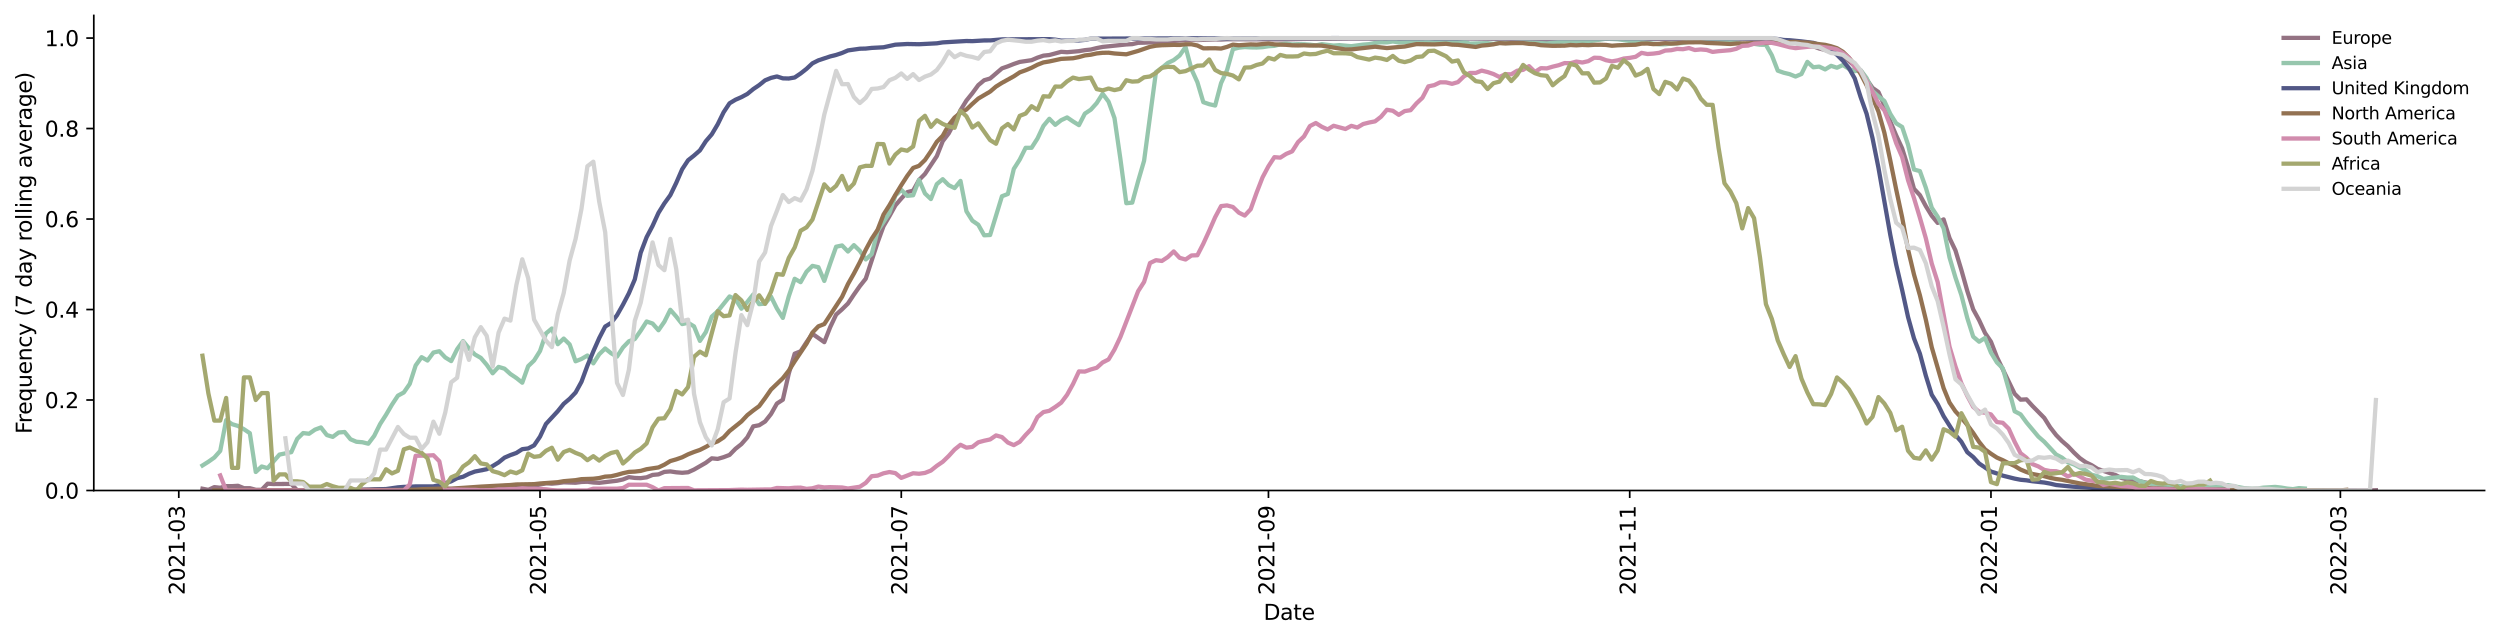 <?xml version="1.0" encoding="utf-8" standalone="no"?>
<!DOCTYPE svg PUBLIC "-//W3C//DTD SVG 1.1//EN"
  "http://www.w3.org/Graphics/SVG/1.1/DTD/svg11.dtd">
<svg xmlns:xlink="http://www.w3.org/1999/xlink" width="1166.981pt" height="298.621pt" viewBox="0 0 1166.981 298.621" xmlns="http://www.w3.org/2000/svg" version="1.1">
 <defs>
  <style type="text/css">*{stroke-linejoin: round; stroke-linecap: butt}</style>
 </defs>
 <g id="figure_1">
  <g id="patch_1">
   <path d="M 0 298.621 
L 1166.981 298.621 
L 1166.981 0 
L 0 0 
z
" style="fill: #ffffff"/>
  </g>
  <g id="axes_1">
   <g id="patch_2">
    <path d="M 43.781 228.96 
L 1159.781 228.96 
L 1159.781 7.2 
L 43.781 7.2 
z
" style="fill: #ffffff"/>
   </g>
   <g id="matplotlib.axis_1">
    <g id="xtick_1">
     <g id="line2d_1">
      <defs>
       <path id="m65a4ba8826" d="M 0 0 
L 0 3.5 
" style="stroke: #000000; stroke-width: 0.8"/>
      </defs>
      <g>
       <use xlink:href="#m65a4ba8826" x="83.451" y="228.96" style="stroke: #000000; stroke-width: 0.8"/>
      </g>
     </g>
     <g id="text_1">
      <!-- 2021-03 -->
      <g transform="translate(86.21 277.743)rotate(-90)scale(0.1 -0.1)">
       <defs>
        <path id="DejaVuSans-32" d="M 1228 531 
L 3431 531 
L 3431 0 
L 469 0 
L 469 531 
Q 828 903 1448 1529 
Q 2069 2156 2228 2338 
Q 2531 2678 2651 2914 
Q 2772 3150 2772 3378 
Q 2772 3750 2511 3984 
Q 2250 4219 1831 4219 
Q 1534 4219 1204 4116 
Q 875 4013 500 3803 
L 500 4441 
Q 881 4594 1212 4672 
Q 1544 4750 1819 4750 
Q 2544 4750 2975 4387 
Q 3406 4025 3406 3419 
Q 3406 3131 3298 2873 
Q 3191 2616 2906 2266 
Q 2828 2175 2409 1742 
Q 1991 1309 1228 531 
z
" transform="scale(0.016)"/>
        <path id="DejaVuSans-30" d="M 2034 4250 
Q 1547 4250 1301 3770 
Q 1056 3291 1056 2328 
Q 1056 1369 1301 889 
Q 1547 409 2034 409 
Q 2525 409 2770 889 
Q 3016 1369 3016 2328 
Q 3016 3291 2770 3770 
Q 2525 4250 2034 4250 
z
M 2034 4750 
Q 2819 4750 3233 4129 
Q 3647 3509 3647 2328 
Q 3647 1150 3233 529 
Q 2819 -91 2034 -91 
Q 1250 -91 836 529 
Q 422 1150 422 2328 
Q 422 3509 836 4129 
Q 1250 4750 2034 4750 
z
" transform="scale(0.016)"/>
        <path id="DejaVuSans-31" d="M 794 531 
L 1825 531 
L 1825 4091 
L 703 3866 
L 703 4441 
L 1819 4666 
L 2450 4666 
L 2450 531 
L 3481 531 
L 3481 0 
L 794 0 
L 794 531 
z
" transform="scale(0.016)"/>
        <path id="DejaVuSans-2d" d="M 313 2009 
L 1997 2009 
L 1997 1497 
L 313 1497 
L 313 2009 
z
" transform="scale(0.016)"/>
        <path id="DejaVuSans-33" d="M 2597 2516 
Q 3050 2419 3304 2112 
Q 3559 1806 3559 1356 
Q 3559 666 3084 287 
Q 2609 -91 1734 -91 
Q 1441 -91 1130 -33 
Q 819 25 488 141 
L 488 750 
Q 750 597 1062 519 
Q 1375 441 1716 441 
Q 2309 441 2620 675 
Q 2931 909 2931 1356 
Q 2931 1769 2642 2001 
Q 2353 2234 1838 2234 
L 1294 2234 
L 1294 2753 
L 1863 2753 
Q 2328 2753 2575 2939 
Q 2822 3125 2822 3475 
Q 2822 3834 2567 4026 
Q 2313 4219 1838 4219 
Q 1578 4219 1281 4162 
Q 984 4106 628 3988 
L 628 4550 
Q 988 4650 1302 4700 
Q 1616 4750 1894 4750 
Q 2613 4750 3031 4423 
Q 3450 4097 3450 3541 
Q 3450 3153 3228 2886 
Q 3006 2619 2597 2516 
z
" transform="scale(0.016)"/>
       </defs>
       <use xlink:href="#DejaVuSans-32"/>
       <use xlink:href="#DejaVuSans-30" x="63.623"/>
       <use xlink:href="#DejaVuSans-32" x="127.246"/>
       <use xlink:href="#DejaVuSans-31" x="190.869"/>
       <use xlink:href="#DejaVuSans-2d" x="254.492"/>
       <use xlink:href="#DejaVuSans-30" x="290.576"/>
       <use xlink:href="#DejaVuSans-33" x="354.199"/>
      </g>
     </g>
    </g>
    <g id="xtick_2">
     <g id="line2d_2">
      <g>
       <use xlink:href="#m65a4ba8826" x="252.081" y="228.96" style="stroke: #000000; stroke-width: 0.8"/>
      </g>
     </g>
     <g id="text_2">
      <!-- 2021-05 -->
      <g transform="translate(254.84 277.743)rotate(-90)scale(0.1 -0.1)">
       <defs>
        <path id="DejaVuSans-35" d="M 691 4666 
L 3169 4666 
L 3169 4134 
L 1269 4134 
L 1269 2991 
Q 1406 3038 1543 3061 
Q 1681 3084 1819 3084 
Q 2600 3084 3056 2656 
Q 3513 2228 3513 1497 
Q 3513 744 3044 326 
Q 2575 -91 1722 -91 
Q 1428 -91 1123 -41 
Q 819 9 494 109 
L 494 744 
Q 775 591 1075 516 
Q 1375 441 1709 441 
Q 2250 441 2565 725 
Q 2881 1009 2881 1497 
Q 2881 1984 2565 2268 
Q 2250 2553 1709 2553 
Q 1456 2553 1204 2497 
Q 953 2441 691 2322 
L 691 4666 
z
" transform="scale(0.016)"/>
       </defs>
       <use xlink:href="#DejaVuSans-32"/>
       <use xlink:href="#DejaVuSans-30" x="63.623"/>
       <use xlink:href="#DejaVuSans-32" x="127.246"/>
       <use xlink:href="#DejaVuSans-31" x="190.869"/>
       <use xlink:href="#DejaVuSans-2d" x="254.492"/>
       <use xlink:href="#DejaVuSans-30" x="290.576"/>
       <use xlink:href="#DejaVuSans-35" x="354.199"/>
      </g>
     </g>
    </g>
    <g id="xtick_3">
     <g id="line2d_3">
      <g>
       <use xlink:href="#m65a4ba8826" x="420.711" y="228.96" style="stroke: #000000; stroke-width: 0.8"/>
      </g>
     </g>
     <g id="text_3">
      <!-- 2021-07 -->
      <g transform="translate(423.471 277.743)rotate(-90)scale(0.1 -0.1)">
       <defs>
        <path id="DejaVuSans-37" d="M 525 4666 
L 3525 4666 
L 3525 4397 
L 1831 0 
L 1172 0 
L 2766 4134 
L 525 4134 
L 525 4666 
z
" transform="scale(0.016)"/>
       </defs>
       <use xlink:href="#DejaVuSans-32"/>
       <use xlink:href="#DejaVuSans-30" x="63.623"/>
       <use xlink:href="#DejaVuSans-32" x="127.246"/>
       <use xlink:href="#DejaVuSans-31" x="190.869"/>
       <use xlink:href="#DejaVuSans-2d" x="254.492"/>
       <use xlink:href="#DejaVuSans-30" x="290.576"/>
       <use xlink:href="#DejaVuSans-37" x="354.199"/>
      </g>
     </g>
    </g>
    <g id="xtick_4">
     <g id="line2d_4">
      <g>
       <use xlink:href="#m65a4ba8826" x="592.106" y="228.96" style="stroke: #000000; stroke-width: 0.8"/>
      </g>
     </g>
     <g id="text_4">
      <!-- 2021-09 -->
      <g transform="translate(594.865 277.743)rotate(-90)scale(0.1 -0.1)">
       <defs>
        <path id="DejaVuSans-39" d="M 703 97 
L 703 672 
Q 941 559 1184 500 
Q 1428 441 1663 441 
Q 2288 441 2617 861 
Q 2947 1281 2994 2138 
Q 2813 1869 2534 1725 
Q 2256 1581 1919 1581 
Q 1219 1581 811 2004 
Q 403 2428 403 3163 
Q 403 3881 828 4315 
Q 1253 4750 1959 4750 
Q 2769 4750 3195 4129 
Q 3622 3509 3622 2328 
Q 3622 1225 3098 567 
Q 2575 -91 1691 -91 
Q 1453 -91 1209 -44 
Q 966 3 703 97 
z
M 1959 2075 
Q 2384 2075 2632 2365 
Q 2881 2656 2881 3163 
Q 2881 3666 2632 3958 
Q 2384 4250 1959 4250 
Q 1534 4250 1286 3958 
Q 1038 3666 1038 3163 
Q 1038 2656 1286 2365 
Q 1534 2075 1959 2075 
z
" transform="scale(0.016)"/>
       </defs>
       <use xlink:href="#DejaVuSans-32"/>
       <use xlink:href="#DejaVuSans-30" x="63.623"/>
       <use xlink:href="#DejaVuSans-32" x="127.246"/>
       <use xlink:href="#DejaVuSans-31" x="190.869"/>
       <use xlink:href="#DejaVuSans-2d" x="254.492"/>
       <use xlink:href="#DejaVuSans-30" x="290.576"/>
       <use xlink:href="#DejaVuSans-39" x="354.199"/>
      </g>
     </g>
    </g>
    <g id="xtick_5">
     <g id="line2d_5">
      <g>
       <use xlink:href="#m65a4ba8826" x="760.736" y="228.96" style="stroke: #000000; stroke-width: 0.8"/>
      </g>
     </g>
     <g id="text_5">
      <!-- 2021-11 -->
      <g transform="translate(763.495 277.743)rotate(-90)scale(0.1 -0.1)">
       <use xlink:href="#DejaVuSans-32"/>
       <use xlink:href="#DejaVuSans-30" x="63.623"/>
       <use xlink:href="#DejaVuSans-32" x="127.246"/>
       <use xlink:href="#DejaVuSans-31" x="190.869"/>
       <use xlink:href="#DejaVuSans-2d" x="254.492"/>
       <use xlink:href="#DejaVuSans-31" x="290.576"/>
       <use xlink:href="#DejaVuSans-31" x="354.199"/>
      </g>
     </g>
    </g>
    <g id="xtick_6">
     <g id="line2d_6">
      <g>
       <use xlink:href="#m65a4ba8826" x="929.366" y="228.96" style="stroke: #000000; stroke-width: 0.8"/>
      </g>
     </g>
     <g id="text_6">
      <!-- 2022-01 -->
      <g transform="translate(932.125 277.743)rotate(-90)scale(0.1 -0.1)">
       <use xlink:href="#DejaVuSans-32"/>
       <use xlink:href="#DejaVuSans-30" x="63.623"/>
       <use xlink:href="#DejaVuSans-32" x="127.246"/>
       <use xlink:href="#DejaVuSans-32" x="190.869"/>
       <use xlink:href="#DejaVuSans-2d" x="254.492"/>
       <use xlink:href="#DejaVuSans-30" x="290.576"/>
       <use xlink:href="#DejaVuSans-31" x="354.199"/>
      </g>
     </g>
    </g>
    <g id="xtick_7">
     <g id="line2d_7">
      <g>
       <use xlink:href="#m65a4ba8826" x="1092.467" y="228.96" style="stroke: #000000; stroke-width: 0.8"/>
      </g>
     </g>
     <g id="text_7">
      <!-- 2022-03 -->
      <g transform="translate(1095.227 277.743)rotate(-90)scale(0.1 -0.1)">
       <use xlink:href="#DejaVuSans-32"/>
       <use xlink:href="#DejaVuSans-30" x="63.623"/>
       <use xlink:href="#DejaVuSans-32" x="127.246"/>
       <use xlink:href="#DejaVuSans-32" x="190.869"/>
       <use xlink:href="#DejaVuSans-2d" x="254.492"/>
       <use xlink:href="#DejaVuSans-30" x="290.576"/>
       <use xlink:href="#DejaVuSans-33" x="354.199"/>
      </g>
     </g>
    </g>
    <g id="text_8">
     <!-- Date -->
     <g transform="translate(589.83 289.341)scale(0.1 -0.1)">
      <defs>
       <path id="DejaVuSans-44" d="M 1259 4147 
L 1259 519 
L 2022 519 
Q 2988 519 3436 956 
Q 3884 1394 3884 2338 
Q 3884 3275 3436 3711 
Q 2988 4147 2022 4147 
L 1259 4147 
z
M 628 4666 
L 1925 4666 
Q 3281 4666 3915 4102 
Q 4550 3538 4550 2338 
Q 4550 1131 3912 565 
Q 3275 0 1925 0 
L 628 0 
L 628 4666 
z
" transform="scale(0.016)"/>
       <path id="DejaVuSans-61" d="M 2194 1759 
Q 1497 1759 1228 1600 
Q 959 1441 959 1056 
Q 959 750 1161 570 
Q 1363 391 1709 391 
Q 2188 391 2477 730 
Q 2766 1069 2766 1631 
L 2766 1759 
L 2194 1759 
z
M 3341 1997 
L 3341 0 
L 2766 0 
L 2766 531 
Q 2569 213 2275 61 
Q 1981 -91 1556 -91 
Q 1019 -91 701 211 
Q 384 513 384 1019 
Q 384 1609 779 1909 
Q 1175 2209 1959 2209 
L 2766 2209 
L 2766 2266 
Q 2766 2663 2505 2880 
Q 2244 3097 1772 3097 
Q 1472 3097 1187 3025 
Q 903 2953 641 2809 
L 641 3341 
Q 956 3463 1253 3523 
Q 1550 3584 1831 3584 
Q 2591 3584 2966 3190 
Q 3341 2797 3341 1997 
z
" transform="scale(0.016)"/>
       <path id="DejaVuSans-74" d="M 1172 4494 
L 1172 3500 
L 2356 3500 
L 2356 3053 
L 1172 3053 
L 1172 1153 
Q 1172 725 1289 603 
Q 1406 481 1766 481 
L 2356 481 
L 2356 0 
L 1766 0 
Q 1100 0 847 248 
Q 594 497 594 1153 
L 594 3053 
L 172 3053 
L 172 3500 
L 594 3500 
L 594 4494 
L 1172 4494 
z
" transform="scale(0.016)"/>
       <path id="DejaVuSans-65" d="M 3597 1894 
L 3597 1613 
L 953 1613 
Q 991 1019 1311 708 
Q 1631 397 2203 397 
Q 2534 397 2845 478 
Q 3156 559 3463 722 
L 3463 178 
Q 3153 47 2828 -22 
Q 2503 -91 2169 -91 
Q 1331 -91 842 396 
Q 353 884 353 1716 
Q 353 2575 817 3079 
Q 1281 3584 2069 3584 
Q 2775 3584 3186 3129 
Q 3597 2675 3597 1894 
z
M 3022 2063 
Q 3016 2534 2758 2815 
Q 2500 3097 2075 3097 
Q 1594 3097 1305 2825 
Q 1016 2553 972 2059 
L 3022 2063 
z
" transform="scale(0.016)"/>
      </defs>
      <use xlink:href="#DejaVuSans-44"/>
      <use xlink:href="#DejaVuSans-61" x="77.002"/>
      <use xlink:href="#DejaVuSans-74" x="138.281"/>
      <use xlink:href="#DejaVuSans-65" x="177.49"/>
     </g>
    </g>
   </g>
   <g id="matplotlib.axis_2">
    <g id="ytick_1">
     <g id="line2d_8">
      <defs>
       <path id="m9c67655567" d="M 0 0 
L -3.5 0 
" style="stroke: #000000; stroke-width: 0.8"/>
      </defs>
      <g>
       <use xlink:href="#m9c67655567" x="43.781" y="228.96" style="stroke: #000000; stroke-width: 0.8"/>
      </g>
     </g>
     <g id="text_9">
      <!-- 0.0 -->
      <g transform="translate(20.878 232.759)scale(0.1 -0.1)">
       <defs>
        <path id="DejaVuSans-2e" d="M 684 794 
L 1344 794 
L 1344 0 
L 684 0 
L 684 794 
z
" transform="scale(0.016)"/>
       </defs>
       <use xlink:href="#DejaVuSans-30"/>
       <use xlink:href="#DejaVuSans-2e" x="63.623"/>
       <use xlink:href="#DejaVuSans-30" x="95.41"/>
      </g>
     </g>
    </g>
    <g id="ytick_2">
     <g id="line2d_9">
      <g>
       <use xlink:href="#m9c67655567" x="43.781" y="186.72" style="stroke: #000000; stroke-width: 0.8"/>
      </g>
     </g>
     <g id="text_10">
      <!-- 0.2 -->
      <g transform="translate(20.878 190.519)scale(0.1 -0.1)">
       <use xlink:href="#DejaVuSans-30"/>
       <use xlink:href="#DejaVuSans-2e" x="63.623"/>
       <use xlink:href="#DejaVuSans-32" x="95.41"/>
      </g>
     </g>
    </g>
    <g id="ytick_3">
     <g id="line2d_10">
      <g>
       <use xlink:href="#m9c67655567" x="43.781" y="144.48" style="stroke: #000000; stroke-width: 0.8"/>
      </g>
     </g>
     <g id="text_11">
      <!-- 0.4 -->
      <g transform="translate(20.878 148.279)scale(0.1 -0.1)">
       <defs>
        <path id="DejaVuSans-34" d="M 2419 4116 
L 825 1625 
L 2419 1625 
L 2419 4116 
z
M 2253 4666 
L 3047 4666 
L 3047 1625 
L 3713 1625 
L 3713 1100 
L 3047 1100 
L 3047 0 
L 2419 0 
L 2419 1100 
L 313 1100 
L 313 1709 
L 2253 4666 
z
" transform="scale(0.016)"/>
       </defs>
       <use xlink:href="#DejaVuSans-30"/>
       <use xlink:href="#DejaVuSans-2e" x="63.623"/>
       <use xlink:href="#DejaVuSans-34" x="95.41"/>
      </g>
     </g>
    </g>
    <g id="ytick_4">
     <g id="line2d_11">
      <g>
       <use xlink:href="#m9c67655567" x="43.781" y="102.24" style="stroke: #000000; stroke-width: 0.8"/>
      </g>
     </g>
     <g id="text_12">
      <!-- 0.6 -->
      <g transform="translate(20.878 106.039)scale(0.1 -0.1)">
       <defs>
        <path id="DejaVuSans-36" d="M 2113 2584 
Q 1688 2584 1439 2293 
Q 1191 2003 1191 1497 
Q 1191 994 1439 701 
Q 1688 409 2113 409 
Q 2538 409 2786 701 
Q 3034 994 3034 1497 
Q 3034 2003 2786 2293 
Q 2538 2584 2113 2584 
z
M 3366 4563 
L 3366 3988 
Q 3128 4100 2886 4159 
Q 2644 4219 2406 4219 
Q 1781 4219 1451 3797 
Q 1122 3375 1075 2522 
Q 1259 2794 1537 2939 
Q 1816 3084 2150 3084 
Q 2853 3084 3261 2657 
Q 3669 2231 3669 1497 
Q 3669 778 3244 343 
Q 2819 -91 2113 -91 
Q 1303 -91 875 529 
Q 447 1150 447 2328 
Q 447 3434 972 4092 
Q 1497 4750 2381 4750 
Q 2619 4750 2861 4703 
Q 3103 4656 3366 4563 
z
" transform="scale(0.016)"/>
       </defs>
       <use xlink:href="#DejaVuSans-30"/>
       <use xlink:href="#DejaVuSans-2e" x="63.623"/>
       <use xlink:href="#DejaVuSans-36" x="95.41"/>
      </g>
     </g>
    </g>
    <g id="ytick_5">
     <g id="line2d_12">
      <g>
       <use xlink:href="#m9c67655567" x="43.781" y="60" style="stroke: #000000; stroke-width: 0.8"/>
      </g>
     </g>
     <g id="text_13">
      <!-- 0.8 -->
      <g transform="translate(20.878 63.799)scale(0.1 -0.1)">
       <defs>
        <path id="DejaVuSans-38" d="M 2034 2216 
Q 1584 2216 1326 1975 
Q 1069 1734 1069 1313 
Q 1069 891 1326 650 
Q 1584 409 2034 409 
Q 2484 409 2743 651 
Q 3003 894 3003 1313 
Q 3003 1734 2745 1975 
Q 2488 2216 2034 2216 
z
M 1403 2484 
Q 997 2584 770 2862 
Q 544 3141 544 3541 
Q 544 4100 942 4425 
Q 1341 4750 2034 4750 
Q 2731 4750 3128 4425 
Q 3525 4100 3525 3541 
Q 3525 3141 3298 2862 
Q 3072 2584 2669 2484 
Q 3125 2378 3379 2068 
Q 3634 1759 3634 1313 
Q 3634 634 3220 271 
Q 2806 -91 2034 -91 
Q 1263 -91 848 271 
Q 434 634 434 1313 
Q 434 1759 690 2068 
Q 947 2378 1403 2484 
z
M 1172 3481 
Q 1172 3119 1398 2916 
Q 1625 2713 2034 2713 
Q 2441 2713 2670 2916 
Q 2900 3119 2900 3481 
Q 2900 3844 2670 4047 
Q 2441 4250 2034 4250 
Q 1625 4250 1398 4047 
Q 1172 3844 1172 3481 
z
" transform="scale(0.016)"/>
       </defs>
       <use xlink:href="#DejaVuSans-30"/>
       <use xlink:href="#DejaVuSans-2e" x="63.623"/>
       <use xlink:href="#DejaVuSans-38" x="95.41"/>
      </g>
     </g>
    </g>
    <g id="ytick_6">
     <g id="line2d_13">
      <g>
       <use xlink:href="#m9c67655567" x="43.781" y="17.76" style="stroke: #000000; stroke-width: 0.8"/>
      </g>
     </g>
     <g id="text_14">
      <!-- 1.0 -->
      <g transform="translate(20.878 21.559)scale(0.1 -0.1)">
       <use xlink:href="#DejaVuSans-31"/>
       <use xlink:href="#DejaVuSans-2e" x="63.623"/>
       <use xlink:href="#DejaVuSans-30" x="95.41"/>
      </g>
     </g>
    </g>
    <g id="text_15">
     <!-- Frequency (7 day rolling average) -->
     <g transform="translate(14.798 202.529)rotate(-90)scale(0.1 -0.1)">
      <defs>
       <path id="DejaVuSans-46" d="M 628 4666 
L 3309 4666 
L 3309 4134 
L 1259 4134 
L 1259 2759 
L 3109 2759 
L 3109 2228 
L 1259 2228 
L 1259 0 
L 628 0 
L 628 4666 
z
" transform="scale(0.016)"/>
       <path id="DejaVuSans-72" d="M 2631 2963 
Q 2534 3019 2420 3045 
Q 2306 3072 2169 3072 
Q 1681 3072 1420 2755 
Q 1159 2438 1159 1844 
L 1159 0 
L 581 0 
L 581 3500 
L 1159 3500 
L 1159 2956 
Q 1341 3275 1631 3429 
Q 1922 3584 2338 3584 
Q 2397 3584 2469 3576 
Q 2541 3569 2628 3553 
L 2631 2963 
z
" transform="scale(0.016)"/>
       <path id="DejaVuSans-71" d="M 947 1747 
Q 947 1113 1208 752 
Q 1469 391 1925 391 
Q 2381 391 2643 752 
Q 2906 1113 2906 1747 
Q 2906 2381 2643 2742 
Q 2381 3103 1925 3103 
Q 1469 3103 1208 2742 
Q 947 2381 947 1747 
z
M 2906 525 
Q 2725 213 2448 61 
Q 2172 -91 1784 -91 
Q 1150 -91 751 415 
Q 353 922 353 1747 
Q 353 2572 751 3078 
Q 1150 3584 1784 3584 
Q 2172 3584 2448 3432 
Q 2725 3281 2906 2969 
L 2906 3500 
L 3481 3500 
L 3481 -1331 
L 2906 -1331 
L 2906 525 
z
" transform="scale(0.016)"/>
       <path id="DejaVuSans-75" d="M 544 1381 
L 544 3500 
L 1119 3500 
L 1119 1403 
Q 1119 906 1312 657 
Q 1506 409 1894 409 
Q 2359 409 2629 706 
Q 2900 1003 2900 1516 
L 2900 3500 
L 3475 3500 
L 3475 0 
L 2900 0 
L 2900 538 
Q 2691 219 2414 64 
Q 2138 -91 1772 -91 
Q 1169 -91 856 284 
Q 544 659 544 1381 
z
M 1991 3584 
L 1991 3584 
z
" transform="scale(0.016)"/>
       <path id="DejaVuSans-6e" d="M 3513 2113 
L 3513 0 
L 2938 0 
L 2938 2094 
Q 2938 2591 2744 2837 
Q 2550 3084 2163 3084 
Q 1697 3084 1428 2787 
Q 1159 2491 1159 1978 
L 1159 0 
L 581 0 
L 581 3500 
L 1159 3500 
L 1159 2956 
Q 1366 3272 1645 3428 
Q 1925 3584 2291 3584 
Q 2894 3584 3203 3211 
Q 3513 2838 3513 2113 
z
" transform="scale(0.016)"/>
       <path id="DejaVuSans-63" d="M 3122 3366 
L 3122 2828 
Q 2878 2963 2633 3030 
Q 2388 3097 2138 3097 
Q 1578 3097 1268 2742 
Q 959 2388 959 1747 
Q 959 1106 1268 751 
Q 1578 397 2138 397 
Q 2388 397 2633 464 
Q 2878 531 3122 666 
L 3122 134 
Q 2881 22 2623 -34 
Q 2366 -91 2075 -91 
Q 1284 -91 818 406 
Q 353 903 353 1747 
Q 353 2603 823 3093 
Q 1294 3584 2113 3584 
Q 2378 3584 2631 3529 
Q 2884 3475 3122 3366 
z
" transform="scale(0.016)"/>
       <path id="DejaVuSans-79" d="M 2059 -325 
Q 1816 -950 1584 -1140 
Q 1353 -1331 966 -1331 
L 506 -1331 
L 506 -850 
L 844 -850 
Q 1081 -850 1212 -737 
Q 1344 -625 1503 -206 
L 1606 56 
L 191 3500 
L 800 3500 
L 1894 763 
L 2988 3500 
L 3597 3500 
L 2059 -325 
z
" transform="scale(0.016)"/>
       <path id="DejaVuSans-20" transform="scale(0.016)"/>
       <path id="DejaVuSans-28" d="M 1984 4856 
Q 1566 4138 1362 3434 
Q 1159 2731 1159 2009 
Q 1159 1288 1364 580 
Q 1569 -128 1984 -844 
L 1484 -844 
Q 1016 -109 783 600 
Q 550 1309 550 2009 
Q 550 2706 781 3412 
Q 1013 4119 1484 4856 
L 1984 4856 
z
" transform="scale(0.016)"/>
       <path id="DejaVuSans-64" d="M 2906 2969 
L 2906 4863 
L 3481 4863 
L 3481 0 
L 2906 0 
L 2906 525 
Q 2725 213 2448 61 
Q 2172 -91 1784 -91 
Q 1150 -91 751 415 
Q 353 922 353 1747 
Q 353 2572 751 3078 
Q 1150 3584 1784 3584 
Q 2172 3584 2448 3432 
Q 2725 3281 2906 2969 
z
M 947 1747 
Q 947 1113 1208 752 
Q 1469 391 1925 391 
Q 2381 391 2643 752 
Q 2906 1113 2906 1747 
Q 2906 2381 2643 2742 
Q 2381 3103 1925 3103 
Q 1469 3103 1208 2742 
Q 947 2381 947 1747 
z
" transform="scale(0.016)"/>
       <path id="DejaVuSans-6f" d="M 1959 3097 
Q 1497 3097 1228 2736 
Q 959 2375 959 1747 
Q 959 1119 1226 758 
Q 1494 397 1959 397 
Q 2419 397 2687 759 
Q 2956 1122 2956 1747 
Q 2956 2369 2687 2733 
Q 2419 3097 1959 3097 
z
M 1959 3584 
Q 2709 3584 3137 3096 
Q 3566 2609 3566 1747 
Q 3566 888 3137 398 
Q 2709 -91 1959 -91 
Q 1206 -91 779 398 
Q 353 888 353 1747 
Q 353 2609 779 3096 
Q 1206 3584 1959 3584 
z
" transform="scale(0.016)"/>
       <path id="DejaVuSans-6c" d="M 603 4863 
L 1178 4863 
L 1178 0 
L 603 0 
L 603 4863 
z
" transform="scale(0.016)"/>
       <path id="DejaVuSans-69" d="M 603 3500 
L 1178 3500 
L 1178 0 
L 603 0 
L 603 3500 
z
M 603 4863 
L 1178 4863 
L 1178 4134 
L 603 4134 
L 603 4863 
z
" transform="scale(0.016)"/>
       <path id="DejaVuSans-67" d="M 2906 1791 
Q 2906 2416 2648 2759 
Q 2391 3103 1925 3103 
Q 1463 3103 1205 2759 
Q 947 2416 947 1791 
Q 947 1169 1205 825 
Q 1463 481 1925 481 
Q 2391 481 2648 825 
Q 2906 1169 2906 1791 
z
M 3481 434 
Q 3481 -459 3084 -895 
Q 2688 -1331 1869 -1331 
Q 1566 -1331 1297 -1286 
Q 1028 -1241 775 -1147 
L 775 -588 
Q 1028 -725 1275 -790 
Q 1522 -856 1778 -856 
Q 2344 -856 2625 -561 
Q 2906 -266 2906 331 
L 2906 616 
Q 2728 306 2450 153 
Q 2172 0 1784 0 
Q 1141 0 747 490 
Q 353 981 353 1791 
Q 353 2603 747 3093 
Q 1141 3584 1784 3584 
Q 2172 3584 2450 3431 
Q 2728 3278 2906 2969 
L 2906 3500 
L 3481 3500 
L 3481 434 
z
" transform="scale(0.016)"/>
       <path id="DejaVuSans-76" d="M 191 3500 
L 800 3500 
L 1894 563 
L 2988 3500 
L 3597 3500 
L 2284 0 
L 1503 0 
L 191 3500 
z
" transform="scale(0.016)"/>
       <path id="DejaVuSans-29" d="M 513 4856 
L 1013 4856 
Q 1481 4119 1714 3412 
Q 1947 2706 1947 2009 
Q 1947 1309 1714 600 
Q 1481 -109 1013 -844 
L 513 -844 
Q 928 -128 1133 580 
Q 1338 1288 1338 2009 
Q 1338 2731 1133 3434 
Q 928 4138 513 4856 
z
" transform="scale(0.016)"/>
      </defs>
      <use xlink:href="#DejaVuSans-46"/>
      <use xlink:href="#DejaVuSans-72" x="50.27"/>
      <use xlink:href="#DejaVuSans-65" x="89.133"/>
      <use xlink:href="#DejaVuSans-71" x="150.656"/>
      <use xlink:href="#DejaVuSans-75" x="214.133"/>
      <use xlink:href="#DejaVuSans-65" x="277.512"/>
      <use xlink:href="#DejaVuSans-6e" x="339.035"/>
      <use xlink:href="#DejaVuSans-63" x="402.414"/>
      <use xlink:href="#DejaVuSans-79" x="457.395"/>
      <use xlink:href="#DejaVuSans-20" x="516.574"/>
      <use xlink:href="#DejaVuSans-28" x="548.361"/>
      <use xlink:href="#DejaVuSans-37" x="587.375"/>
      <use xlink:href="#DejaVuSans-20" x="650.998"/>
      <use xlink:href="#DejaVuSans-64" x="682.785"/>
      <use xlink:href="#DejaVuSans-61" x="746.262"/>
      <use xlink:href="#DejaVuSans-79" x="807.541"/>
      <use xlink:href="#DejaVuSans-20" x="866.721"/>
      <use xlink:href="#DejaVuSans-72" x="898.508"/>
      <use xlink:href="#DejaVuSans-6f" x="937.371"/>
      <use xlink:href="#DejaVuSans-6c" x="998.553"/>
      <use xlink:href="#DejaVuSans-6c" x="1026.336"/>
      <use xlink:href="#DejaVuSans-69" x="1054.119"/>
      <use xlink:href="#DejaVuSans-6e" x="1081.902"/>
      <use xlink:href="#DejaVuSans-67" x="1145.281"/>
      <use xlink:href="#DejaVuSans-20" x="1208.758"/>
      <use xlink:href="#DejaVuSans-61" x="1240.545"/>
      <use xlink:href="#DejaVuSans-76" x="1301.824"/>
      <use xlink:href="#DejaVuSans-65" x="1361.004"/>
      <use xlink:href="#DejaVuSans-72" x="1422.527"/>
      <use xlink:href="#DejaVuSans-61" x="1463.641"/>
      <use xlink:href="#DejaVuSans-67" x="1524.92"/>
      <use xlink:href="#DejaVuSans-65" x="1588.396"/>
      <use xlink:href="#DejaVuSans-29" x="1649.92"/>
     </g>
    </g>
   </g>
   <g id="line2d_14">
    <path d="M 94.509 228.132 
L 97.273 228.667 
L 100.037 227.387 
L 102.802 227.68 
L 105.566 226.934 
L 108.331 226.934 
L 111.095 226.761 
L 113.86 227.882 
L 116.624 227.882 
L 119.388 228.628 
L 122.153 228.628 
L 124.917 225.785 
L 127.682 225.944 
L 135.975 225.883 
L 138.739 228.898 
L 149.797 228.829 
L 155.326 228.676 
L 160.855 228.544 
L 174.677 228.514 
L 180.206 228.392 
L 182.97 228.389 
L 188.499 228.621 
L 191.264 228.44 
L 194.028 228.477 
L 196.792 228.202 
L 202.321 228.171 
L 205.086 228.373 
L 207.85 228.341 
L 210.615 228.627 
L 221.672 228.11 
L 227.201 227.729 
L 229.966 227.651 
L 232.73 227.311 
L 235.494 226.836 
L 241.023 226.847 
L 243.788 226.436 
L 246.552 226.502 
L 249.317 226.722 
L 254.845 225.615 
L 257.61 225.774 
L 260.374 225.526 
L 263.139 225.148 
L 268.668 225.34 
L 271.432 224.975 
L 274.196 224.876 
L 276.961 225.233 
L 279.725 225.386 
L 288.019 224.404 
L 290.783 223.803 
L 293.547 222.72 
L 296.312 223.094 
L 299.076 223.195 
L 301.841 222.82 
L 304.605 221.692 
L 307.37 221.433 
L 310.134 220.277 
L 312.898 220.053 
L 315.663 220.466 
L 318.427 220.691 
L 321.192 220.454 
L 323.956 219.198 
L 329.485 216.02 
L 332.249 213.949 
L 335.014 214.209 
L 337.778 213.403 
L 340.543 212.355 
L 343.307 209.514 
L 346.072 207.315 
L 348.836 204.167 
L 351.6 199.015 
L 354.365 198.499 
L 357.129 196.76 
L 359.894 193.27 
L 362.658 188.374 
L 365.423 186.576 
L 368.187 174.412 
L 370.951 165.094 
L 373.716 163.984 
L 376.48 159.731 
L 379.245 155.83 
L 384.774 159.71 
L 387.538 152.703 
L 390.302 146.842 
L 393.067 144.382 
L 395.831 141.659 
L 398.596 137.504 
L 401.36 133.571 
L 404.125 130.082 
L 409.653 113.176 
L 412.418 105.585 
L 415.182 100.88 
L 417.947 95.884 
L 420.711 92.661 
L 423.476 89.695 
L 426.24 89.003 
L 429.004 84.002 
L 431.769 81.185 
L 437.298 72.881 
L 440.062 65.908 
L 442.827 62.3 
L 445.591 57.109 
L 448.355 51.445 
L 451.12 46.934 
L 453.884 43.52 
L 456.649 39.745 
L 459.413 37.444 
L 462.178 36.647 
L 467.706 31.918 
L 470.471 30.956 
L 473.235 29.857 
L 476 28.911 
L 481.529 28.089 
L 484.293 26.904 
L 487.057 25.978 
L 489.822 25.684 
L 495.351 24.191 
L 498.115 24.376 
L 503.644 23.881 
L 506.408 23.414 
L 509.173 23.125 
L 511.937 22.438 
L 514.702 21.902 
L 525.759 20.744 
L 528.524 20.597 
L 531.288 19.979 
L 534.053 19.922 
L 539.582 19.635 
L 545.11 19.306 
L 553.404 18.738 
L 556.168 18.568 
L 558.933 18.688 
L 564.461 18.515 
L 567.226 18.418 
L 569.99 18.472 
L 572.755 18.321 
L 600.399 18.389 
L 608.692 18.164 
L 614.221 18.1 
L 619.75 18.115 
L 630.808 17.977 
L 639.101 17.991 
L 644.63 18.083 
L 652.923 18.167 
L 655.688 18.063 
L 675.039 18.086 
L 686.096 17.933 
L 699.918 18.155 
L 710.976 18.12 
L 716.505 18.75 
L 724.798 18.73 
L 730.327 18.179 
L 766.265 18.099 
L 771.794 18.178 
L 774.558 18.165 
L 777.322 18.351 
L 782.851 18.293 
L 791.145 18.144 
L 799.438 18.045 
L 813.26 17.979 
L 827.082 18.502 
L 829.847 18.964 
L 832.611 19.247 
L 835.376 19.724 
L 838.14 20.033 
L 843.669 21.025 
L 846.433 21.611 
L 849.198 22.642 
L 851.962 23.313 
L 854.727 24.242 
L 857.491 24.566 
L 860.255 26.356 
L 863.02 28.412 
L 865.784 30.872 
L 868.549 33.068 
L 874.078 41.033 
L 876.842 42.955 
L 879.606 49.236 
L 882.371 56.71 
L 885.135 63.24 
L 887.9 69.237 
L 890.664 78.116 
L 893.429 88.119 
L 896.193 91.078 
L 898.957 96.209 
L 901.722 100.713 
L 904.486 104.049 
L 907.251 102.403 
L 910.015 111.128 
L 912.78 116.877 
L 915.544 125.981 
L 918.308 135.806 
L 921.073 144.399 
L 923.837 149.452 
L 926.602 155.433 
L 929.366 159.535 
L 932.131 166.696 
L 940.424 183.823 
L 943.188 186.558 
L 945.953 186.417 
L 948.717 189.469 
L 954.246 195.079 
L 957.01 199.487 
L 959.775 203.062 
L 962.539 205.902 
L 965.304 208.292 
L 968.068 211.22 
L 970.833 213.831 
L 973.597 215.777 
L 976.361 217.135 
L 979.126 218.874 
L 987.419 221.693 
L 990.184 223.094 
L 992.948 223.78 
L 995.712 224.316 
L 998.477 224.536 
L 1001.241 225.184 
L 1009.535 226.64 
L 1012.299 226.98 
L 1015.063 226.978 
L 1020.592 227.386 
L 1023.357 227.338 
L 1026.121 227.481 
L 1028.886 227.856 
L 1037.179 228.132 
L 1042.708 228.186 
L 1045.472 228.128 
L 1067.588 228.722 
L 1089.703 228.865 
L 1106.29 228.926 
L 1109.054 228.823 
L 1109.054 228.823 
" clip-path="url(#pbcfd41013a)" style="fill: none; stroke: #947383; stroke-width: 2; stroke-linecap: square"/>
   </g>
   <g id="line2d_15">
    <path d="M 94.509 217.289 
L 97.273 215.544 
L 100.037 213.587 
L 102.802 210.479 
L 105.566 196.133 
L 108.331 198.001 
L 111.095 198.825 
L 113.86 200.351 
L 116.624 202.199 
L 119.388 220.314 
L 122.153 217.747 
L 124.917 218.549 
L 130.446 212.195 
L 135.975 211.069 
L 138.739 204.842 
L 141.504 202.149 
L 144.268 202.472 
L 147.033 200.56 
L 149.797 199.537 
L 152.562 203.078 
L 155.326 203.931 
L 158.09 201.884 
L 160.855 201.657 
L 163.619 205.046 
L 166.384 206.213 
L 169.148 206.434 
L 171.913 207.115 
L 174.677 203.46 
L 177.441 197.931 
L 180.206 193.613 
L 182.97 188.887 
L 185.735 184.701 
L 188.499 183.196 
L 191.264 179.207 
L 194.028 170.579 
L 196.792 166.722 
L 199.557 168.29 
L 202.321 164.557 
L 205.086 163.942 
L 207.85 166.859 
L 210.615 168.556 
L 213.379 163.011 
L 216.143 159.21 
L 218.908 162.601 
L 221.672 165.463 
L 224.437 167.05 
L 227.201 170.284 
L 229.966 174.242 
L 232.73 171.263 
L 235.494 172.083 
L 238.259 174.586 
L 241.023 176.441 
L 243.788 178.636 
L 246.552 170.915 
L 249.317 168.266 
L 252.081 163.843 
L 254.845 155.635 
L 257.61 153.339 
L 260.374 160.66 
L 263.139 158.045 
L 265.903 160.768 
L 268.668 168.643 
L 271.432 167.561 
L 274.196 165.945 
L 276.961 169.608 
L 279.725 165.34 
L 282.49 162.666 
L 285.254 164.891 
L 288.019 166.469 
L 290.783 162.209 
L 293.547 159.319 
L 296.312 158.267 
L 299.076 154.364 
L 301.841 150.068 
L 304.605 151.007 
L 307.37 154.149 
L 310.134 150.174 
L 312.898 144.617 
L 315.663 147.765 
L 318.427 151.282 
L 321.192 150.666 
L 323.956 152.349 
L 326.721 159.131 
L 329.485 154.999 
L 332.249 147.795 
L 335.014 145.311 
L 340.543 138.387 
L 343.307 139.65 
L 346.072 144.084 
L 348.836 140.955 
L 351.6 137.472 
L 354.365 141.987 
L 357.129 141.716 
L 359.894 138.425 
L 362.658 144.005 
L 365.423 148.396 
L 368.187 138.356 
L 370.951 130.132 
L 373.716 131.703 
L 376.48 126.829 
L 379.245 124.106 
L 382.009 124.726 
L 384.774 131.129 
L 387.538 122.964 
L 390.302 115.168 
L 393.067 114.573 
L 395.831 117.406 
L 398.596 114.43 
L 401.36 117.084 
L 404.125 121.105 
L 406.889 118.641 
L 409.653 107.871 
L 415.182 99.333 
L 417.947 91.28 
L 420.711 88.601 
L 423.476 91.42 
L 426.24 91.147 
L 429.004 83.969 
L 431.769 90.298 
L 434.533 92.916 
L 437.298 85.942 
L 440.062 83.647 
L 442.827 86.422 
L 445.591 87.794 
L 448.355 84.453 
L 451.12 98.621 
L 453.884 103.007 
L 456.649 104.913 
L 459.413 109.836 
L 462.178 109.701 
L 467.706 91.608 
L 470.471 90.552 
L 473.235 78.853 
L 476 74.493 
L 478.764 68.983 
L 481.529 68.984 
L 484.293 64.648 
L 487.057 58.78 
L 489.822 55.455 
L 492.586 58.273 
L 495.351 56.101 
L 498.115 54.815 
L 500.88 56.691 
L 503.644 58.408 
L 506.408 53.034 
L 509.173 51.197 
L 511.937 48.125 
L 514.702 43.749 
L 517.466 47.459 
L 520.231 55.121 
L 522.995 74.22 
L 525.759 94.858 
L 528.524 94.579 
L 531.288 84.489 
L 534.053 75.028 
L 539.582 33.672 
L 542.346 31.7 
L 545.11 29.39 
L 547.875 28.065 
L 550.639 25.912 
L 553.404 21.933 
L 556.168 32.306 
L 558.933 38.375 
L 561.697 47.69 
L 564.461 48.635 
L 567.226 49.261 
L 569.99 38.785 
L 572.755 32.795 
L 575.519 22.951 
L 578.284 22.261 
L 581.048 21.966 
L 583.812 22.13 
L 586.577 22.176 
L 589.341 22.022 
L 592.106 21.576 
L 594.87 21.389 
L 597.635 20.706 
L 600.399 20.314 
L 603.163 20.743 
L 605.928 20.612 
L 608.692 20.669 
L 611.457 20.85 
L 614.221 21.191 
L 616.986 20.608 
L 622.514 21.271 
L 625.279 21.067 
L 630.808 21.558 
L 636.337 20.816 
L 639.101 20.606 
L 641.865 20.05 
L 644.63 19.758 
L 647.394 19.796 
L 650.159 19.357 
L 652.923 19.814 
L 658.452 19.61 
L 663.981 19.742 
L 669.51 19.223 
L 675.039 19.056 
L 677.803 19.285 
L 680.567 19.285 
L 683.332 19.52 
L 686.096 20.357 
L 694.39 20.113 
L 697.154 20.51 
L 699.918 19.997 
L 705.447 20.11 
L 710.976 19.796 
L 713.741 19.8 
L 722.034 20.278 
L 727.563 19.636 
L 733.092 19.155 
L 735.856 19.476 
L 738.62 19.484 
L 741.385 19.317 
L 746.914 18.508 
L 749.678 18.069 
L 755.207 18.322 
L 760.736 19.114 
L 766.265 19.604 
L 771.794 20.371 
L 774.558 20.694 
L 777.322 20.67 
L 780.087 20.353 
L 785.616 20.05 
L 788.38 19.389 
L 796.673 19.394 
L 799.438 19.102 
L 802.202 19.382 
L 810.496 19.774 
L 813.26 20.537 
L 816.024 20.741 
L 818.789 20.464 
L 821.553 20.89 
L 824.318 20.903 
L 827.082 25.796 
L 829.847 32.978 
L 832.611 33.948 
L 835.376 34.612 
L 838.14 35.728 
L 840.904 34.544 
L 843.669 28.889 
L 846.433 31.395 
L 849.198 31.09 
L 851.962 32.397 
L 854.727 30.734 
L 857.491 31.607 
L 860.255 30.337 
L 863.02 32.122 
L 865.784 33.211 
L 868.549 32.749 
L 871.313 36.431 
L 874.078 42.477 
L 876.842 44.965 
L 879.606 47.136 
L 882.371 53.149 
L 885.135 57.576 
L 887.9 59.257 
L 890.664 67.557 
L 893.429 79.131 
L 896.193 79.859 
L 898.957 87.61 
L 901.722 96.949 
L 904.486 101.153 
L 907.251 106.558 
L 910.015 120.181 
L 912.78 129.512 
L 915.544 137.73 
L 918.308 148.425 
L 921.073 157.15 
L 923.837 159.506 
L 926.602 157.751 
L 929.366 164.6 
L 932.131 169.152 
L 934.895 171.935 
L 937.659 181.637 
L 940.424 191.994 
L 943.188 193.411 
L 945.953 197.187 
L 951.482 203.8 
L 954.246 206.21 
L 959.775 212.17 
L 962.539 213.628 
L 965.304 215.837 
L 968.068 216.774 
L 970.833 218.243 
L 973.597 219.577 
L 976.361 221.583 
L 979.126 222.293 
L 981.89 223.588 
L 984.655 223.135 
L 987.419 222.935 
L 990.184 222.595 
L 992.948 222.903 
L 995.712 222.896 
L 998.477 224.45 
L 1001.241 225.362 
L 1004.006 225.788 
L 1006.77 226.032 
L 1009.535 226.5 
L 1012.299 226.849 
L 1015.063 226.753 
L 1020.592 227.102 
L 1026.121 227.06 
L 1039.943 226.468 
L 1048.237 227.997 
L 1051.001 228.181 
L 1053.765 228.023 
L 1056.53 227.63 
L 1062.059 227.285 
L 1064.823 227.59 
L 1067.588 228.063 
L 1070.352 228.332 
L 1073.116 227.841 
L 1075.881 228.035 
L 1075.881 228.035 
" clip-path="url(#pbcfd41013a)" style="fill: none; stroke: #96c6ad; stroke-width: 2; stroke-linecap: square"/>
   </g>
   <g id="line2d_16">
    <path d="M 116.624 228.909 
L 127.682 228.96 
L 138.739 228.902 
L 163.619 228.817 
L 169.148 228.702 
L 171.913 228.642 
L 174.677 228.439 
L 180.206 228.285 
L 185.735 227.489 
L 188.499 227.282 
L 191.264 227.223 
L 194.028 227.051 
L 202.321 227.039 
L 205.086 226.445 
L 210.615 224.677 
L 213.379 223.208 
L 216.143 222.548 
L 218.908 221.155 
L 221.672 220.119 
L 227.201 219.027 
L 229.966 217.552 
L 232.73 215.859 
L 235.494 213.627 
L 238.259 212.43 
L 241.023 211.44 
L 243.788 209.672 
L 246.552 209.328 
L 249.317 207.886 
L 252.081 203.819 
L 254.845 197.904 
L 260.374 191.929 
L 263.139 188.494 
L 265.903 186.15 
L 268.668 183.239 
L 271.432 178.207 
L 274.196 170.696 
L 276.961 164.011 
L 279.725 157.78 
L 282.49 152.43 
L 285.254 150.745 
L 288.019 147.127 
L 290.783 142.248 
L 293.547 136.922 
L 296.312 130.434 
L 299.076 117.967 
L 301.841 110.7 
L 304.605 105.456 
L 307.37 99.368 
L 310.134 94.916 
L 312.898 91.093 
L 315.663 85.356 
L 318.427 79.001 
L 321.192 74.809 
L 323.956 72.613 
L 326.721 70.186 
L 329.485 65.911 
L 332.249 62.695 
L 335.014 58.033 
L 337.778 52.396 
L 340.543 48.216 
L 343.307 46.558 
L 346.072 45.348 
L 348.836 43.864 
L 351.6 41.596 
L 354.365 39.734 
L 357.129 37.499 
L 359.894 36.363 
L 362.658 35.687 
L 365.423 36.572 
L 368.187 36.648 
L 370.951 36.167 
L 373.716 34.301 
L 376.48 32.132 
L 379.245 29.56 
L 382.009 28.172 
L 387.538 26.331 
L 390.302 25.642 
L 393.067 24.721 
L 395.831 23.536 
L 401.36 22.743 
L 404.125 22.669 
L 406.889 22.362 
L 412.418 22.071 
L 417.947 20.855 
L 423.476 20.54 
L 429.004 20.649 
L 437.298 20.224 
L 440.062 19.79 
L 451.12 19.138 
L 453.884 19.207 
L 459.413 18.876 
L 462.178 18.866 
L 467.706 18.38 
L 489.822 18.265 
L 492.586 18.504 
L 495.351 18.951 
L 500.88 18.94 
L 503.644 18.88 
L 506.408 18.618 
L 509.173 18.053 
L 525.759 17.973 
L 536.817 17.963 
L 556.168 17.857 
L 569.99 17.966 
L 589.341 17.857 
L 594.87 17.897 
L 622.514 17.783 
L 639.101 17.812 
L 652.923 17.879 
L 661.216 17.902 
L 666.745 17.811 
L 669.51 17.943 
L 680.567 17.94 
L 683.332 17.801 
L 821.553 17.881 
L 827.082 18.022 
L 829.847 18.213 
L 832.611 18.666 
L 835.376 18.779 
L 840.904 19.318 
L 846.433 20.014 
L 849.198 20.924 
L 854.727 23.467 
L 857.491 25.583 
L 860.255 28.335 
L 863.02 31.744 
L 865.784 36.62 
L 868.549 45.388 
L 871.313 53.098 
L 874.078 64.501 
L 876.842 78.291 
L 882.371 109.632 
L 885.135 123.542 
L 887.9 135.379 
L 890.664 148 
L 893.429 157.942 
L 896.193 165.072 
L 898.957 175.357 
L 901.722 184.265 
L 904.486 188.623 
L 907.251 194.247 
L 912.78 203.039 
L 915.544 206.233 
L 918.308 211.072 
L 921.073 213.335 
L 923.837 216.347 
L 929.366 220.131 
L 932.131 220.991 
L 934.895 222.035 
L 940.424 223.417 
L 943.188 223.955 
L 945.953 224.215 
L 948.717 224.645 
L 954.246 225.242 
L 957.01 225.742 
L 959.775 226.404 
L 965.304 226.964 
L 968.068 227.212 
L 973.597 227.517 
L 979.126 227.903 
L 984.655 228.167 
L 990.184 228.313 
L 992.948 228.413 
L 995.712 228.381 
L 1001.241 228.528 
L 1006.77 228.527 
L 1012.299 228.681 
L 1031.65 228.865 
L 1084.174 228.931 
L 1084.174 228.931 
" clip-path="url(#pbcfd41013a)" style="fill: none; stroke: #525886; stroke-width: 2; stroke-linecap: square"/>
   </g>
   <g id="line2d_17">
    <path d="M 100.037 228.909 
L 108.331 228.899 
L 111.095 228.795 
L 160.855 228.881 
L 174.677 228.736 
L 182.97 228.729 
L 194.028 228.581 
L 196.792 228.357 
L 207.85 228.045 
L 210.615 228.073 
L 216.143 227.723 
L 224.437 227.147 
L 238.259 226.405 
L 241.023 226.138 
L 249.317 225.993 
L 252.081 225.684 
L 260.374 225.085 
L 263.139 224.611 
L 268.668 224.137 
L 271.432 223.663 
L 276.961 223.477 
L 279.725 223.141 
L 282.49 222.482 
L 285.254 222.316 
L 288.019 221.667 
L 290.783 220.885 
L 293.547 220.286 
L 296.312 220.146 
L 299.076 219.81 
L 301.841 219.026 
L 307.37 218.198 
L 310.134 216.897 
L 312.898 215.218 
L 315.663 214.42 
L 318.427 213.455 
L 321.192 212.074 
L 323.956 210.974 
L 326.721 210.012 
L 329.485 208.612 
L 332.249 207.025 
L 335.014 206.012 
L 337.778 204.191 
L 340.543 201.184 
L 346.072 196.757 
L 348.836 193.799 
L 351.6 191.611 
L 354.365 189.584 
L 357.129 185.842 
L 359.894 181.859 
L 365.423 176.544 
L 368.187 173.028 
L 370.951 168.669 
L 376.48 160.409 
L 379.245 155.235 
L 382.009 152.331 
L 384.774 151.258 
L 393.067 138.55 
L 395.831 132.572 
L 398.596 127.692 
L 401.36 122.416 
L 404.125 116.596 
L 406.889 111.467 
L 409.653 107.27 
L 412.418 100.161 
L 415.182 95.805 
L 417.947 90.972 
L 420.711 86.439 
L 423.476 82.145 
L 426.24 78.399 
L 429.004 77.399 
L 431.769 74.687 
L 434.533 70.648 
L 437.298 66.175 
L 440.062 63.386 
L 442.827 58.424 
L 445.591 54.89 
L 448.355 52.668 
L 451.12 51.12 
L 453.884 48.481 
L 456.649 46.012 
L 462.178 42.756 
L 464.942 40.402 
L 467.706 38.677 
L 473.235 35.63 
L 476 33.786 
L 478.764 32.786 
L 481.529 31.637 
L 484.293 30.206 
L 487.057 29.144 
L 489.822 28.682 
L 495.351 27.484 
L 500.88 27.195 
L 503.644 26.644 
L 506.408 25.875 
L 509.173 25.545 
L 511.937 24.939 
L 514.702 24.652 
L 517.466 24.599 
L 520.231 24.96 
L 525.759 25.355 
L 531.288 23.763 
L 536.817 21.856 
L 539.582 21.334 
L 542.346 21.114 
L 547.875 20.938 
L 550.639 20.987 
L 553.404 20.667 
L 556.168 20.657 
L 558.933 21.241 
L 561.697 22.564 
L 567.226 22.516 
L 569.99 22.664 
L 572.755 21.891 
L 575.519 20.833 
L 578.284 21.122 
L 583.812 20.723 
L 586.577 20.825 
L 592.106 20.31 
L 594.87 20.709 
L 600.399 20.925 
L 603.163 21.147 
L 605.928 21.21 
L 608.692 21.126 
L 611.457 21.262 
L 614.221 21.223 
L 616.986 21.304 
L 628.043 23.097 
L 630.808 23.068 
L 641.865 21.806 
L 647.394 22.439 
L 655.688 21.713 
L 661.216 20.589 
L 669.51 20.741 
L 675.039 20.425 
L 677.803 20.83 
L 680.567 20.921 
L 688.861 21.909 
L 691.625 21.279 
L 694.39 21.048 
L 697.154 20.686 
L 699.918 20.112 
L 702.683 20.28 
L 705.447 20.113 
L 710.976 20.111 
L 713.741 20.475 
L 716.505 20.58 
L 719.269 21.092 
L 724.798 21.386 
L 730.327 21.306 
L 733.092 21.008 
L 735.856 21.158 
L 738.62 20.973 
L 741.385 21.091 
L 744.149 20.924 
L 746.914 20.891 
L 749.678 20.973 
L 752.443 21.347 
L 755.207 21.133 
L 763.5 20.876 
L 766.265 20.365 
L 769.029 20.314 
L 771.794 20.605 
L 774.558 20.471 
L 777.322 20.174 
L 780.087 20.362 
L 782.851 20.203 
L 785.616 19.8 
L 793.909 19.71 
L 796.673 20.027 
L 802.202 20.248 
L 807.731 20.529 
L 810.496 20.308 
L 816.024 20.196 
L 821.553 19.984 
L 824.318 20.095 
L 827.082 19.857 
L 829.847 19.885 
L 835.376 19.619 
L 838.14 19.56 
L 840.904 19.79 
L 843.669 19.851 
L 849.198 20.619 
L 851.962 20.936 
L 854.727 21.614 
L 857.491 22.506 
L 860.255 24.169 
L 863.02 26.895 
L 865.784 30.264 
L 868.549 34.524 
L 871.313 39.82 
L 874.078 45.589 
L 876.842 52.086 
L 879.606 61.954 
L 882.371 74.899 
L 885.135 88.514 
L 887.9 101.411 
L 890.664 116.497 
L 893.429 128.113 
L 896.193 137.846 
L 898.957 149.197 
L 901.722 162.097 
L 907.251 181.155 
L 910.015 187.907 
L 912.78 192.018 
L 915.544 195.001 
L 918.308 198.356 
L 921.073 202.102 
L 923.837 206.296 
L 926.602 209.756 
L 929.366 211.786 
L 932.131 213.597 
L 934.895 214.813 
L 937.659 216.239 
L 940.424 217.512 
L 943.188 219.183 
L 945.953 220.33 
L 948.717 221.254 
L 954.246 222.292 
L 957.01 223.051 
L 959.775 223.609 
L 962.539 223.962 
L 970.833 225.653 
L 976.361 226.407 
L 979.126 226.818 
L 990.184 227.364 
L 995.712 227.559 
L 1012.299 228.246 
L 1039.943 228.724 
L 1067.588 228.846 
L 1073.116 228.774 
L 1081.41 228.808 
L 1086.939 228.88 
L 1092.467 228.907 
L 1095.232 228.652 
L 1095.232 228.652 
" clip-path="url(#pbcfd41013a)" style="fill: none; stroke: #937252; stroke-width: 2; stroke-linecap: square"/>
   </g>
   <g id="line2d_18">
    <path d="M 102.802 221.92 
L 105.566 228.96 
L 188.499 228.96 
L 191.264 226.144 
L 194.028 212.751 
L 199.557 212.658 
L 202.321 212.493 
L 205.086 215.309 
L 207.85 228.702 
L 210.615 228.485 
L 218.908 228.657 
L 221.672 228.657 
L 224.437 228.875 
L 229.966 228.775 
L 232.73 228.446 
L 235.494 228.446 
L 238.259 228.3 
L 241.023 228.316 
L 243.788 227.944 
L 246.552 228.166 
L 249.317 228.166 
L 254.845 228.395 
L 257.61 228.767 
L 260.374 228.96 
L 274.196 228.96 
L 276.961 228.107 
L 288.019 228.107 
L 290.783 227.818 
L 293.547 226.261 
L 301.841 226.261 
L 304.605 227.403 
L 307.37 228.96 
L 310.134 227.868 
L 321.192 227.787 
L 323.956 228.879 
L 340.543 228.779 
L 346.072 228.565 
L 348.836 228.63 
L 357.129 228.485 
L 359.894 228.487 
L 362.658 227.781 
L 368.187 227.942 
L 370.951 227.679 
L 373.716 227.621 
L 376.48 228.193 
L 379.245 227.925 
L 382.009 227.13 
L 384.774 227.521 
L 387.538 227.397 
L 393.067 227.558 
L 395.831 228.027 
L 401.36 227.22 
L 404.125 225.407 
L 406.889 222.296 
L 409.653 222.016 
L 412.418 220.934 
L 415.182 220.339 
L 417.947 220.839 
L 420.711 223.073 
L 426.24 220.909 
L 429.004 221.144 
L 431.769 220.755 
L 434.533 219.654 
L 437.298 217.443 
L 440.062 215.556 
L 442.827 212.878 
L 445.591 209.84 
L 448.355 207.623 
L 451.12 208.965 
L 453.884 208.602 
L 456.649 206.474 
L 459.413 205.727 
L 462.178 205.128 
L 464.942 203.249 
L 467.706 204.025 
L 470.471 206.585 
L 473.235 207.772 
L 476 206.234 
L 478.764 203.021 
L 481.529 200.14 
L 484.293 194.667 
L 487.057 192.359 
L 489.822 191.753 
L 492.586 189.971 
L 495.351 187.976 
L 498.115 184.272 
L 500.88 179.26 
L 503.644 173.374 
L 506.408 173.455 
L 509.173 172.452 
L 511.937 171.681 
L 514.702 169.183 
L 517.466 167.789 
L 520.231 163.153 
L 522.995 157.292 
L 531.288 135.896 
L 534.053 131.599 
L 536.817 122.771 
L 539.582 121.455 
L 542.346 121.817 
L 545.11 120.001 
L 547.875 117.371 
L 550.639 120.353 
L 553.404 121.139 
L 556.168 119.252 
L 558.933 119.142 
L 561.697 113.748 
L 564.461 107.701 
L 567.226 101.385 
L 569.99 96.206 
L 572.755 95.889 
L 575.519 96.62 
L 578.284 99.27 
L 581.048 100.621 
L 583.812 97.661 
L 586.577 89.919 
L 589.341 82.809 
L 592.106 77.598 
L 594.87 73.362 
L 597.635 73.586 
L 600.399 71.827 
L 603.163 70.658 
L 605.928 66.318 
L 608.692 63.68 
L 611.457 58.844 
L 614.221 57.424 
L 616.986 59.173 
L 619.75 60.428 
L 622.514 58.71 
L 628.043 60.209 
L 630.808 58.745 
L 633.572 59.53 
L 636.337 57.892 
L 639.101 57.19 
L 641.865 56.651 
L 644.63 54.507 
L 647.394 51.24 
L 650.159 51.706 
L 652.923 53.599 
L 655.688 51.856 
L 658.452 51.435 
L 661.216 48.235 
L 663.981 45.627 
L 666.745 40.316 
L 669.51 39.732 
L 672.274 38.412 
L 675.039 38.454 
L 677.803 39.135 
L 680.567 38.327 
L 683.332 35.651 
L 686.096 34.047 
L 688.861 34.062 
L 691.625 32.966 
L 694.39 33.632 
L 697.154 34.561 
L 699.918 35.946 
L 702.683 34.619 
L 705.447 34.697 
L 708.212 33.011 
L 710.976 32.608 
L 713.741 30.877 
L 716.505 33.579 
L 719.269 31.819 
L 722.034 31.926 
L 724.798 31.11 
L 727.563 30.444 
L 730.327 29.449 
L 733.092 29.492 
L 735.856 28.748 
L 738.62 29.178 
L 741.385 28.549 
L 744.149 26.939 
L 746.914 27.048 
L 749.678 28.104 
L 752.443 28.656 
L 755.207 28.16 
L 757.971 27.318 
L 760.736 27.019 
L 763.5 26.506 
L 766.265 24.675 
L 769.029 25.216 
L 771.794 25.017 
L 774.558 24.648 
L 777.322 23.605 
L 780.087 23.436 
L 782.851 22.84 
L 785.616 22.968 
L 788.38 22.418 
L 791.145 23.347 
L 793.909 23.087 
L 796.673 23.318 
L 799.438 24.235 
L 802.202 23.889 
L 807.731 23.422 
L 810.496 22.781 
L 813.26 21.417 
L 816.024 21.271 
L 818.789 20.367 
L 821.553 20.212 
L 824.318 19.86 
L 827.082 20.005 
L 829.847 20.578 
L 835.376 22.021 
L 838.14 22.48 
L 843.669 21.872 
L 846.433 21.65 
L 849.198 21.749 
L 854.727 22.453 
L 857.491 23.076 
L 860.255 24.76 
L 863.02 26.844 
L 865.784 31.39 
L 868.549 33.155 
L 871.313 37.848 
L 874.078 42.887 
L 876.842 48.378 
L 879.606 51.516 
L 882.371 58.548 
L 885.135 66.856 
L 887.9 73.273 
L 890.664 84.14 
L 893.429 92.444 
L 896.193 101.607 
L 898.957 111.199 
L 901.722 122.999 
L 904.486 131.677 
L 910.015 161.806 
L 912.78 171.03 
L 915.544 178.882 
L 918.308 184.785 
L 921.073 189.928 
L 923.837 192.204 
L 926.602 192.703 
L 929.366 193.445 
L 932.131 196.991 
L 934.895 197.371 
L 937.659 200.112 
L 940.424 206.233 
L 943.188 211.566 
L 945.953 213.698 
L 948.717 216.636 
L 951.482 217.723 
L 954.246 219.338 
L 957.01 219.884 
L 959.775 219.961 
L 962.539 220.735 
L 965.304 222.441 
L 968.068 221.056 
L 970.833 222.404 
L 973.597 223.911 
L 976.361 224.387 
L 979.126 224.655 
L 981.89 226.385 
L 984.655 225.819 
L 990.184 226.86 
L 992.948 227.015 
L 995.712 227.293 
L 998.477 228.249 
L 1006.77 228.151 
L 1017.828 228.619 
L 1026.121 228.277 
L 1039.943 228.765 
L 1039.943 228.765 
" clip-path="url(#pbcfd41013a)" style="fill: none; stroke: #d18cad; stroke-width: 2; stroke-linecap: square"/>
   </g>
   <g id="line2d_19">
    <path d="M 94.509 166.048 
L 97.273 183.648 
L 100.037 196.32 
L 102.802 196.32 
L 105.566 185.76 
L 108.331 218.4 
L 111.095 218.4 
L 113.86 176.16 
L 116.624 176.16 
L 119.388 186.72 
L 122.153 183.471 
L 124.917 183.471 
L 127.682 224.348 
L 130.446 221.435 
L 133.211 221.435 
L 135.975 224.684 
L 138.739 224.684 
L 141.504 225.017 
L 144.268 227.189 
L 149.797 227.189 
L 152.562 225.946 
L 155.326 226.977 
L 158.09 227.718 
L 163.619 227.718 
L 166.384 228.96 
L 169.148 225.869 
L 171.913 223.757 
L 177.441 223.757 
L 180.206 219.064 
L 182.97 220.981 
L 185.735 219.759 
L 188.499 209.754 
L 191.264 208.874 
L 194.028 210.189 
L 196.792 211.362 
L 199.557 213.981 
L 202.321 223.985 
L 205.086 224.865 
L 207.85 227.037 
L 210.615 222.813 
L 213.379 221.609 
L 216.143 217.769 
L 218.908 215.849 
L 221.672 212.935 
L 224.437 216.331 
L 227.201 216.794 
L 229.966 219.942 
L 232.73 220.688 
L 235.494 221.792 
L 238.259 220.099 
L 241.023 220.885 
L 243.788 219.533 
L 246.552 211.771 
L 249.317 213.252 
L 252.081 212.894 
L 254.845 210.436 
L 257.61 209.008 
L 260.374 214.564 
L 263.139 211.011 
L 265.903 210 
L 268.668 211.393 
L 271.432 212.452 
L 274.196 214.8 
L 276.961 212.946 
L 279.725 215 
L 282.49 212.861 
L 285.254 211.434 
L 288.019 210.819 
L 290.783 216.355 
L 293.547 213.967 
L 296.312 211.21 
L 299.076 209.518 
L 301.841 206.982 
L 304.605 199.497 
L 307.37 195.431 
L 310.134 195.251 
L 312.898 191.035 
L 315.663 182.465 
L 318.427 184.109 
L 321.192 180.666 
L 323.956 166.566 
L 326.721 164.149 
L 329.485 165.821 
L 335.014 145.253 
L 337.778 147.599 
L 340.543 147.238 
L 343.307 137.739 
L 346.072 140.236 
L 348.836 144.671 
L 351.6 140.741 
L 354.365 137.838 
L 357.129 141.817 
L 359.894 136.228 
L 362.658 127.887 
L 365.423 128.258 
L 368.187 120.425 
L 370.951 115.52 
L 373.716 107.698 
L 376.48 106.116 
L 379.245 102.486 
L 384.774 86.044 
L 387.538 89.1 
L 390.302 86.748 
L 393.067 82.127 
L 395.831 88.531 
L 398.596 85.666 
L 401.36 78.136 
L 404.125 77.41 
L 406.889 77.436 
L 409.653 67.189 
L 412.418 67.294 
L 415.182 76.351 
L 417.947 72.162 
L 420.711 69.772 
L 423.476 70.366 
L 426.24 68.39 
L 429.004 56.412 
L 431.769 54.058 
L 434.533 59.201 
L 437.298 56.149 
L 440.062 57.845 
L 442.827 58.985 
L 445.591 59.658 
L 448.355 51.699 
L 451.12 54.296 
L 453.884 59.523 
L 456.649 57.59 
L 462.178 65.405 
L 464.942 67.096 
L 467.706 59.913 
L 470.471 57.886 
L 473.235 60.419 
L 476 54.076 
L 478.764 53.013 
L 481.529 49.574 
L 484.293 51.326 
L 487.057 44.928 
L 489.822 45.094 
L 492.586 40.406 
L 495.351 40.424 
L 498.115 37.969 
L 500.88 36.225 
L 503.644 36.919 
L 509.173 36.231 
L 511.937 41.596 
L 514.702 42.191 
L 517.466 41.319 
L 520.231 42.062 
L 522.995 41.445 
L 525.759 37.461 
L 528.524 38.095 
L 531.288 37.931 
L 534.053 36.085 
L 536.817 35.698 
L 539.582 34.047 
L 542.346 31.639 
L 545.11 31.208 
L 547.875 31.287 
L 550.639 33.665 
L 553.404 33.189 
L 558.933 30.676 
L 561.697 30.541 
L 564.461 27.765 
L 567.226 32.649 
L 569.99 34.117 
L 572.755 34.488 
L 575.519 35.255 
L 578.284 37.051 
L 581.048 31.535 
L 583.812 31.448 
L 586.577 30.324 
L 589.341 29.635 
L 592.106 27.01 
L 594.87 27.774 
L 597.635 25.643 
L 600.399 26.346 
L 603.163 26.372 
L 605.928 26.258 
L 608.692 24.966 
L 611.457 25.337 
L 614.221 25.184 
L 616.986 24.323 
L 619.75 23.659 
L 622.514 24.85 
L 628.043 24.883 
L 630.808 25.158 
L 633.572 26.632 
L 639.101 27.823 
L 641.865 26.894 
L 644.63 27.275 
L 647.394 27.997 
L 650.159 26.119 
L 652.923 28.332 
L 655.688 28.986 
L 658.452 28.243 
L 661.216 26.61 
L 663.981 26.343 
L 666.745 23.825 
L 669.51 23.662 
L 675.039 26.269 
L 677.803 28.752 
L 680.567 28.218 
L 683.332 33.713 
L 686.096 35.455 
L 688.861 37.882 
L 691.625 38.291 
L 694.39 41.564 
L 697.154 38.826 
L 699.918 38.103 
L 702.683 34.543 
L 705.447 37.837 
L 708.212 34.881 
L 710.976 30.315 
L 713.741 32.501 
L 716.505 34.168 
L 719.269 35.095 
L 722.034 35.383 
L 724.798 39.796 
L 727.563 37.459 
L 730.327 35.506 
L 733.092 29.799 
L 735.856 30.607 
L 738.62 34.239 
L 741.385 34.209 
L 744.149 38.579 
L 746.914 38.478 
L 749.678 36.646 
L 752.443 30.767 
L 755.207 31.62 
L 757.971 28.093 
L 760.736 30.317 
L 763.5 35.271 
L 766.265 34.188 
L 769.029 32.168 
L 771.794 41.538 
L 774.558 43.914 
L 777.322 38.206 
L 780.087 39.088 
L 782.851 41.761 
L 785.616 36.686 
L 788.38 37.661 
L 791.145 41.109 
L 793.909 46.069 
L 796.673 48.921 
L 799.438 48.944 
L 802.202 68.934 
L 804.967 85.527 
L 807.731 89.32 
L 810.496 94.819 
L 813.26 106.602 
L 816.024 97.136 
L 818.789 101.832 
L 821.553 120.168 
L 824.318 141.964 
L 827.082 148.861 
L 829.847 158.905 
L 832.611 165.335 
L 835.376 171.29 
L 838.14 166.25 
L 840.904 176.734 
L 843.669 183.224 
L 846.433 188.673 
L 849.198 188.742 
L 851.962 189.073 
L 854.727 183.927 
L 857.491 176.192 
L 860.255 178.599 
L 863.02 181.68 
L 865.784 186.308 
L 868.549 191.533 
L 871.313 197.687 
L 874.078 194.566 
L 876.842 185.358 
L 879.606 188.361 
L 882.371 192.752 
L 885.135 200.884 
L 887.9 199.2 
L 890.664 210.398 
L 893.429 213.697 
L 896.193 214.109 
L 898.957 210.229 
L 901.722 214.551 
L 904.486 210.297 
L 907.251 200.368 
L 910.015 201.53 
L 912.78 203.837 
L 915.544 192.879 
L 918.308 197.922 
L 921.073 208.598 
L 923.837 208.939 
L 926.602 210.897 
L 929.366 225.051 
L 932.131 225.986 
L 934.895 216.275 
L 940.424 216.172 
L 943.188 214.872 
L 945.953 214.528 
L 948.717 223.875 
L 951.482 223.682 
L 954.246 220.295 
L 957.01 221.236 
L 962.539 220.511 
L 965.304 217.993 
L 968.068 221.585 
L 970.833 220.801 
L 973.597 221.217 
L 976.361 222.002 
L 979.126 225.035 
L 981.89 225.119 
L 984.655 225.721 
L 987.419 225.358 
L 990.184 225.921 
L 992.948 225.236 
L 995.712 225.639 
L 998.477 226.682 
L 1001.241 226.875 
L 1004.006 224.529 
L 1006.77 225.482 
L 1009.535 225.777 
L 1012.299 225.308 
L 1015.063 226.144 
L 1017.828 228.491 
L 1020.592 226.43 
L 1023.357 226.43 
L 1026.121 226.158 
L 1028.886 226.158 
L 1031.65 224.361 
L 1031.65 224.361 
" clip-path="url(#pbcfd41013a)" style="fill: none; stroke: #a4a86f; stroke-width: 2; stroke-linecap: square"/>
   </g>
   <g id="line2d_20">
    <path d="M 133.211 204.591 
L 135.975 225.711 
L 141.504 225.711 
L 144.268 228.96 
L 160.855 228.96 
L 163.619 224.267 
L 171.913 224.267 
L 174.677 221.017 
L 177.441 209.871 
L 180.206 209.871 
L 185.735 199.311 
L 188.499 202.56 
L 191.264 204.32 
L 194.028 204.32 
L 196.792 209.6 
L 199.557 206.432 
L 202.321 196.832 
L 205.086 202.464 
L 207.85 192.525 
L 210.615 178.445 
L 213.379 176.333 
L 216.143 159.533 
L 218.908 167.981 
L 221.672 157.403 
L 224.437 152.71 
L 227.201 156.772 
L 229.966 171.103 
L 232.73 155.263 
L 235.494 148.746 
L 238.259 149.649 
L 241.023 133.107 
L 243.788 121.038 
L 246.552 129.838 
L 249.317 149.192 
L 254.845 159.003 
L 257.61 162.02 
L 260.374 146.698 
L 263.139 136.778 
L 265.903 121.615 
L 268.668 111.558 
L 271.432 97.478 
L 274.196 77.6 
L 276.961 75.488 
L 279.725 94.261 
L 282.49 108.341 
L 288.019 178.741 
L 290.783 184.373 
L 293.547 172.64 
L 296.312 149.76 
L 299.076 141.312 
L 304.605 113.152 
L 307.37 123.712 
L 310.134 126.112 
L 312.898 111.52 
L 315.663 125.6 
L 318.427 149.92 
L 321.192 149.216 
L 323.956 183.776 
L 326.721 197.068 
L 329.485 204.108 
L 332.249 207.948 
L 335.014 200.439 
L 337.778 187.767 
L 340.543 185.995 
L 343.307 164.875 
L 346.072 147.089 
L 348.836 151.783 
L 351.6 140.988 
L 354.365 122.095 
L 357.129 117.871 
L 359.894 105.485 
L 362.658 98.445 
L 365.423 91.044 
L 368.187 94.303 
L 370.951 92.492 
L 373.716 93.624 
L 376.48 88.344 
L 379.245 79.787 
L 382.009 67.262 
L 384.774 53.476 
L 390.302 33.085 
L 393.067 39.32 
L 395.831 39.245 
L 398.596 45.291 
L 401.36 48.1 
L 404.125 45.656 
L 406.889 41.517 
L 409.653 41.315 
L 412.418 40.638 
L 415.182 37.452 
L 417.947 36.325 
L 420.711 34.277 
L 423.476 36.821 
L 426.24 34.598 
L 429.004 37.35 
L 431.769 35.759 
L 434.533 34.787 
L 437.298 32.684 
L 440.062 28.942 
L 442.827 24.041 
L 445.591 26.688 
L 448.355 25.148 
L 451.12 26.079 
L 453.884 26.581 
L 456.649 27.383 
L 459.413 24.267 
L 462.178 23.915 
L 464.942 20.26 
L 467.706 19.053 
L 470.471 18.535 
L 476 19.094 
L 478.764 19.472 
L 481.529 19.472 
L 484.293 18.976 
L 487.057 18.712 
L 489.822 19.24 
L 492.586 18.863 
L 495.351 19.394 
L 498.115 19.114 
L 500.88 19.114 
L 503.644 18.518 
L 506.408 18.518 
L 509.173 17.987 
L 511.937 17.987 
L 514.702 19.295 
L 517.466 19.068 
L 525.759 19.068 
L 528.524 17.76 
L 531.288 17.76 
L 534.053 18.202 
L 536.817 18.202 
L 539.582 18.411 
L 545.11 18.411 
L 547.875 18.117 
L 550.639 18.117 
L 553.404 17.908 
L 556.168 18.226 
L 558.933 18.36 
L 561.697 18.212 
L 567.226 18.212 
L 569.99 17.895 
L 572.755 17.76 
L 575.519 17.914 
L 586.577 17.914 
L 589.341 17.76 
L 827.082 17.76 
L 829.847 18.319 
L 835.376 20.285 
L 838.14 20.285 
L 840.904 20.716 
L 843.669 21.002 
L 846.433 21.732 
L 849.198 21.984 
L 851.962 23.499 
L 854.727 24.773 
L 857.491 25.039 
L 860.255 25.613 
L 863.02 27.664 
L 865.784 29.379 
L 868.549 32.88 
L 871.313 38.687 
L 874.078 52.656 
L 876.842 63.319 
L 879.606 79.336 
L 882.371 92.96 
L 885.135 103.965 
L 887.9 106.26 
L 890.664 115.77 
L 893.429 115.609 
L 896.193 116.706 
L 898.957 122.854 
L 901.722 133.639 
L 904.486 140.547 
L 907.251 152.542 
L 910.015 165.497 
L 912.78 177.041 
L 915.544 179.419 
L 921.073 189.2 
L 923.837 193.232 
L 926.602 191.201 
L 929.366 198.085 
L 932.131 199.982 
L 934.895 202.893 
L 937.659 206.794 
L 940.424 212.296 
L 943.188 213.613 
L 945.953 215.254 
L 948.717 214.947 
L 951.482 213.406 
L 954.246 213.711 
L 957.01 213.326 
L 959.775 214.043 
L 962.539 215.726 
L 965.304 215.003 
L 968.068 216.17 
L 970.833 217.589 
L 973.597 217.462 
L 976.361 218.205 
L 979.126 220.312 
L 981.89 219.626 
L 984.655 219.184 
L 987.419 219.529 
L 992.948 219.411 
L 995.712 220.44 
L 998.477 219.352 
L 1001.241 221.267 
L 1004.006 221.33 
L 1006.77 221.805 
L 1009.535 222.65 
L 1012.299 224.89 
L 1015.063 225.223 
L 1017.828 224.465 
L 1020.592 225.686 
L 1023.357 225.557 
L 1026.121 224.828 
L 1028.886 224.83 
L 1031.65 225.652 
L 1034.414 225.36 
L 1037.179 225.639 
L 1039.943 226.929 
L 1042.708 226.784 
L 1045.472 228.008 
L 1051.001 228.179 
L 1053.765 227.922 
L 1056.53 228.24 
L 1059.294 228.24 
L 1067.588 228.96 
L 1106.29 228.96 
L 1109.054 186.72 
L 1109.054 186.72 
" clip-path="url(#pbcfd41013a)" style="fill: none; stroke: #d3d3d3; stroke-width: 2; stroke-linecap: square"/>
   </g>
   <g id="patch_3">
    <path d="M 43.781 228.96 
L 43.781 7.2 
" style="fill: none; stroke: #000000; stroke-width: 0.8; stroke-linejoin: miter; stroke-linecap: square"/>
   </g>
   <g id="patch_4">
    <path d="M 43.781 228.96 
L 1159.781 228.96 
" style="fill: none; stroke: #000000; stroke-width: 0.8; stroke-linejoin: miter; stroke-linecap: square"/>
   </g>
   <g id="legend_1">
    <g id="line2d_21">
     <path d="M 1065.97 17.679 
L 1073.97 17.679 
L 1081.97 17.679 
" style="fill: none; stroke: #947383; stroke-width: 2; stroke-linecap: square"/>
    </g>
    <g id="text_16">
     <!-- Europe -->
     <g transform="translate(1088.37 20.479)scale(0.08 -0.08)">
      <defs>
       <path id="DejaVuSans-45" d="M 628 4666 
L 3578 4666 
L 3578 4134 
L 1259 4134 
L 1259 2753 
L 3481 2753 
L 3481 2222 
L 1259 2222 
L 1259 531 
L 3634 531 
L 3634 0 
L 628 0 
L 628 4666 
z
" transform="scale(0.016)"/>
       <path id="DejaVuSans-70" d="M 1159 525 
L 1159 -1331 
L 581 -1331 
L 581 3500 
L 1159 3500 
L 1159 2969 
Q 1341 3281 1617 3432 
Q 1894 3584 2278 3584 
Q 2916 3584 3314 3078 
Q 3713 2572 3713 1747 
Q 3713 922 3314 415 
Q 2916 -91 2278 -91 
Q 1894 -91 1617 61 
Q 1341 213 1159 525 
z
M 3116 1747 
Q 3116 2381 2855 2742 
Q 2594 3103 2138 3103 
Q 1681 3103 1420 2742 
Q 1159 2381 1159 1747 
Q 1159 1113 1420 752 
Q 1681 391 2138 391 
Q 2594 391 2855 752 
Q 3116 1113 3116 1747 
z
" transform="scale(0.016)"/>
      </defs>
      <use xlink:href="#DejaVuSans-45"/>
      <use xlink:href="#DejaVuSans-75" x="63.184"/>
      <use xlink:href="#DejaVuSans-72" x="126.562"/>
      <use xlink:href="#DejaVuSans-6f" x="165.426"/>
      <use xlink:href="#DejaVuSans-70" x="226.607"/>
      <use xlink:href="#DejaVuSans-65" x="290.084"/>
     </g>
    </g>
    <g id="line2d_22">
     <path d="M 1065.97 29.421 
L 1073.97 29.421 
L 1081.97 29.421 
" style="fill: none; stroke: #96c6ad; stroke-width: 2; stroke-linecap: square"/>
    </g>
    <g id="text_17">
     <!-- Asia -->
     <g transform="translate(1088.37 32.221)scale(0.08 -0.08)">
      <defs>
       <path id="DejaVuSans-41" d="M 2188 4044 
L 1331 1722 
L 3047 1722 
L 2188 4044 
z
M 1831 4666 
L 2547 4666 
L 4325 0 
L 3669 0 
L 3244 1197 
L 1141 1197 
L 716 0 
L 50 0 
L 1831 4666 
z
" transform="scale(0.016)"/>
       <path id="DejaVuSans-73" d="M 2834 3397 
L 2834 2853 
Q 2591 2978 2328 3040 
Q 2066 3103 1784 3103 
Q 1356 3103 1142 2972 
Q 928 2841 928 2578 
Q 928 2378 1081 2264 
Q 1234 2150 1697 2047 
L 1894 2003 
Q 2506 1872 2764 1633 
Q 3022 1394 3022 966 
Q 3022 478 2636 193 
Q 2250 -91 1575 -91 
Q 1294 -91 989 -36 
Q 684 19 347 128 
L 347 722 
Q 666 556 975 473 
Q 1284 391 1588 391 
Q 1994 391 2212 530 
Q 2431 669 2431 922 
Q 2431 1156 2273 1281 
Q 2116 1406 1581 1522 
L 1381 1569 
Q 847 1681 609 1914 
Q 372 2147 372 2553 
Q 372 3047 722 3315 
Q 1072 3584 1716 3584 
Q 2034 3584 2315 3537 
Q 2597 3491 2834 3397 
z
" transform="scale(0.016)"/>
      </defs>
      <use xlink:href="#DejaVuSans-41"/>
      <use xlink:href="#DejaVuSans-73" x="68.408"/>
      <use xlink:href="#DejaVuSans-69" x="120.508"/>
      <use xlink:href="#DejaVuSans-61" x="148.291"/>
     </g>
    </g>
    <g id="line2d_23">
     <path d="M 1065.97 41.164 
L 1073.97 41.164 
L 1081.97 41.164 
" style="fill: none; stroke: #525886; stroke-width: 2; stroke-linecap: square"/>
    </g>
    <g id="text_18">
     <!-- United Kingdom -->
     <g transform="translate(1088.37 43.964)scale(0.08 -0.08)">
      <defs>
       <path id="DejaVuSans-55" d="M 556 4666 
L 1191 4666 
L 1191 1831 
Q 1191 1081 1462 751 
Q 1734 422 2344 422 
Q 2950 422 3222 751 
Q 3494 1081 3494 1831 
L 3494 4666 
L 4128 4666 
L 4128 1753 
Q 4128 841 3676 375 
Q 3225 -91 2344 -91 
Q 1459 -91 1007 375 
Q 556 841 556 1753 
L 556 4666 
z
" transform="scale(0.016)"/>
       <path id="DejaVuSans-4b" d="M 628 4666 
L 1259 4666 
L 1259 2694 
L 3353 4666 
L 4166 4666 
L 1850 2491 
L 4331 0 
L 3500 0 
L 1259 2247 
L 1259 0 
L 628 0 
L 628 4666 
z
" transform="scale(0.016)"/>
       <path id="DejaVuSans-6d" d="M 3328 2828 
Q 3544 3216 3844 3400 
Q 4144 3584 4550 3584 
Q 5097 3584 5394 3201 
Q 5691 2819 5691 2113 
L 5691 0 
L 5113 0 
L 5113 2094 
Q 5113 2597 4934 2840 
Q 4756 3084 4391 3084 
Q 3944 3084 3684 2787 
Q 3425 2491 3425 1978 
L 3425 0 
L 2847 0 
L 2847 2094 
Q 2847 2600 2669 2842 
Q 2491 3084 2119 3084 
Q 1678 3084 1418 2786 
Q 1159 2488 1159 1978 
L 1159 0 
L 581 0 
L 581 3500 
L 1159 3500 
L 1159 2956 
Q 1356 3278 1631 3431 
Q 1906 3584 2284 3584 
Q 2666 3584 2933 3390 
Q 3200 3197 3328 2828 
z
" transform="scale(0.016)"/>
      </defs>
      <use xlink:href="#DejaVuSans-55"/>
      <use xlink:href="#DejaVuSans-6e" x="73.193"/>
      <use xlink:href="#DejaVuSans-69" x="136.572"/>
      <use xlink:href="#DejaVuSans-74" x="164.355"/>
      <use xlink:href="#DejaVuSans-65" x="203.564"/>
      <use xlink:href="#DejaVuSans-64" x="265.088"/>
      <use xlink:href="#DejaVuSans-20" x="328.564"/>
      <use xlink:href="#DejaVuSans-4b" x="360.352"/>
      <use xlink:href="#DejaVuSans-69" x="425.928"/>
      <use xlink:href="#DejaVuSans-6e" x="453.711"/>
      <use xlink:href="#DejaVuSans-67" x="517.09"/>
      <use xlink:href="#DejaVuSans-64" x="580.566"/>
      <use xlink:href="#DejaVuSans-6f" x="644.043"/>
      <use xlink:href="#DejaVuSans-6d" x="705.225"/>
     </g>
    </g>
    <g id="line2d_24">
     <path d="M 1065.97 52.906 
L 1073.97 52.906 
L 1081.97 52.906 
" style="fill: none; stroke: #937252; stroke-width: 2; stroke-linecap: square"/>
    </g>
    <g id="text_19">
     <!-- North America -->
     <g transform="translate(1088.37 55.706)scale(0.08 -0.08)">
      <defs>
       <path id="DejaVuSans-4e" d="M 628 4666 
L 1478 4666 
L 3547 763 
L 3547 4666 
L 4159 4666 
L 4159 0 
L 3309 0 
L 1241 3903 
L 1241 0 
L 628 0 
L 628 4666 
z
" transform="scale(0.016)"/>
       <path id="DejaVuSans-68" d="M 3513 2113 
L 3513 0 
L 2938 0 
L 2938 2094 
Q 2938 2591 2744 2837 
Q 2550 3084 2163 3084 
Q 1697 3084 1428 2787 
Q 1159 2491 1159 1978 
L 1159 0 
L 581 0 
L 581 4863 
L 1159 4863 
L 1159 2956 
Q 1366 3272 1645 3428 
Q 1925 3584 2291 3584 
Q 2894 3584 3203 3211 
Q 3513 2838 3513 2113 
z
" transform="scale(0.016)"/>
      </defs>
      <use xlink:href="#DejaVuSans-4e"/>
      <use xlink:href="#DejaVuSans-6f" x="74.805"/>
      <use xlink:href="#DejaVuSans-72" x="135.986"/>
      <use xlink:href="#DejaVuSans-74" x="177.1"/>
      <use xlink:href="#DejaVuSans-68" x="216.309"/>
      <use xlink:href="#DejaVuSans-20" x="279.688"/>
      <use xlink:href="#DejaVuSans-41" x="311.475"/>
      <use xlink:href="#DejaVuSans-6d" x="379.883"/>
      <use xlink:href="#DejaVuSans-65" x="477.295"/>
      <use xlink:href="#DejaVuSans-72" x="538.818"/>
      <use xlink:href="#DejaVuSans-69" x="579.932"/>
      <use xlink:href="#DejaVuSans-63" x="607.715"/>
      <use xlink:href="#DejaVuSans-61" x="662.695"/>
     </g>
    </g>
    <g id="line2d_25">
     <path d="M 1065.97 64.649 
L 1073.97 64.649 
L 1081.97 64.649 
" style="fill: none; stroke: #d18cad; stroke-width: 2; stroke-linecap: square"/>
    </g>
    <g id="text_20">
     <!-- South America -->
     <g transform="translate(1088.37 67.449)scale(0.08 -0.08)">
      <defs>
       <path id="DejaVuSans-53" d="M 3425 4513 
L 3425 3897 
Q 3066 4069 2747 4153 
Q 2428 4238 2131 4238 
Q 1616 4238 1336 4038 
Q 1056 3838 1056 3469 
Q 1056 3159 1242 3001 
Q 1428 2844 1947 2747 
L 2328 2669 
Q 3034 2534 3370 2195 
Q 3706 1856 3706 1288 
Q 3706 609 3251 259 
Q 2797 -91 1919 -91 
Q 1588 -91 1214 -16 
Q 841 59 441 206 
L 441 856 
Q 825 641 1194 531 
Q 1563 422 1919 422 
Q 2459 422 2753 634 
Q 3047 847 3047 1241 
Q 3047 1584 2836 1778 
Q 2625 1972 2144 2069 
L 1759 2144 
Q 1053 2284 737 2584 
Q 422 2884 422 3419 
Q 422 4038 858 4394 
Q 1294 4750 2059 4750 
Q 2388 4750 2728 4690 
Q 3069 4631 3425 4513 
z
" transform="scale(0.016)"/>
      </defs>
      <use xlink:href="#DejaVuSans-53"/>
      <use xlink:href="#DejaVuSans-6f" x="63.477"/>
      <use xlink:href="#DejaVuSans-75" x="124.658"/>
      <use xlink:href="#DejaVuSans-74" x="188.037"/>
      <use xlink:href="#DejaVuSans-68" x="227.246"/>
      <use xlink:href="#DejaVuSans-20" x="290.625"/>
      <use xlink:href="#DejaVuSans-41" x="322.412"/>
      <use xlink:href="#DejaVuSans-6d" x="390.82"/>
      <use xlink:href="#DejaVuSans-65" x="488.232"/>
      <use xlink:href="#DejaVuSans-72" x="549.756"/>
      <use xlink:href="#DejaVuSans-69" x="590.869"/>
      <use xlink:href="#DejaVuSans-63" x="618.652"/>
      <use xlink:href="#DejaVuSans-61" x="673.633"/>
     </g>
    </g>
    <g id="line2d_26">
     <path d="M 1065.97 76.391 
L 1073.97 76.391 
L 1081.97 76.391 
" style="fill: none; stroke: #a4a86f; stroke-width: 2; stroke-linecap: square"/>
    </g>
    <g id="text_21">
     <!-- Africa -->
     <g transform="translate(1088.37 79.191)scale(0.08 -0.08)">
      <defs>
       <path id="DejaVuSans-66" d="M 2375 4863 
L 2375 4384 
L 1825 4384 
Q 1516 4384 1395 4259 
Q 1275 4134 1275 3809 
L 1275 3500 
L 2222 3500 
L 2222 3053 
L 1275 3053 
L 1275 0 
L 697 0 
L 697 3053 
L 147 3053 
L 147 3500 
L 697 3500 
L 697 3744 
Q 697 4328 969 4595 
Q 1241 4863 1831 4863 
L 2375 4863 
z
" transform="scale(0.016)"/>
      </defs>
      <use xlink:href="#DejaVuSans-41"/>
      <use xlink:href="#DejaVuSans-66" x="64.783"/>
      <use xlink:href="#DejaVuSans-72" x="99.988"/>
      <use xlink:href="#DejaVuSans-69" x="141.102"/>
      <use xlink:href="#DejaVuSans-63" x="168.885"/>
      <use xlink:href="#DejaVuSans-61" x="223.865"/>
     </g>
    </g>
    <g id="line2d_27">
     <path d="M 1065.97 88.134 
L 1073.97 88.134 
L 1081.97 88.134 
" style="fill: none; stroke: #d3d3d3; stroke-width: 2; stroke-linecap: square"/>
    </g>
    <g id="text_22">
     <!-- Oceania -->
     <g transform="translate(1088.37 90.934)scale(0.08 -0.08)">
      <defs>
       <path id="DejaVuSans-4f" d="M 2522 4238 
Q 1834 4238 1429 3725 
Q 1025 3213 1025 2328 
Q 1025 1447 1429 934 
Q 1834 422 2522 422 
Q 3209 422 3611 934 
Q 4013 1447 4013 2328 
Q 4013 3213 3611 3725 
Q 3209 4238 2522 4238 
z
M 2522 4750 
Q 3503 4750 4090 4092 
Q 4678 3434 4678 2328 
Q 4678 1225 4090 567 
Q 3503 -91 2522 -91 
Q 1538 -91 948 565 
Q 359 1222 359 2328 
Q 359 3434 948 4092 
Q 1538 4750 2522 4750 
z
" transform="scale(0.016)"/>
      </defs>
      <use xlink:href="#DejaVuSans-4f"/>
      <use xlink:href="#DejaVuSans-63" x="78.711"/>
      <use xlink:href="#DejaVuSans-65" x="133.691"/>
      <use xlink:href="#DejaVuSans-61" x="195.215"/>
      <use xlink:href="#DejaVuSans-6e" x="256.494"/>
      <use xlink:href="#DejaVuSans-69" x="319.873"/>
      <use xlink:href="#DejaVuSans-61" x="347.656"/>
     </g>
    </g>
   </g>
  </g>
 </g>
 <defs>
  <clipPath id="pbcfd41013a">
   <rect x="43.781" y="7.2" width="1116" height="221.76"/>
  </clipPath>
 </defs>
</svg>
